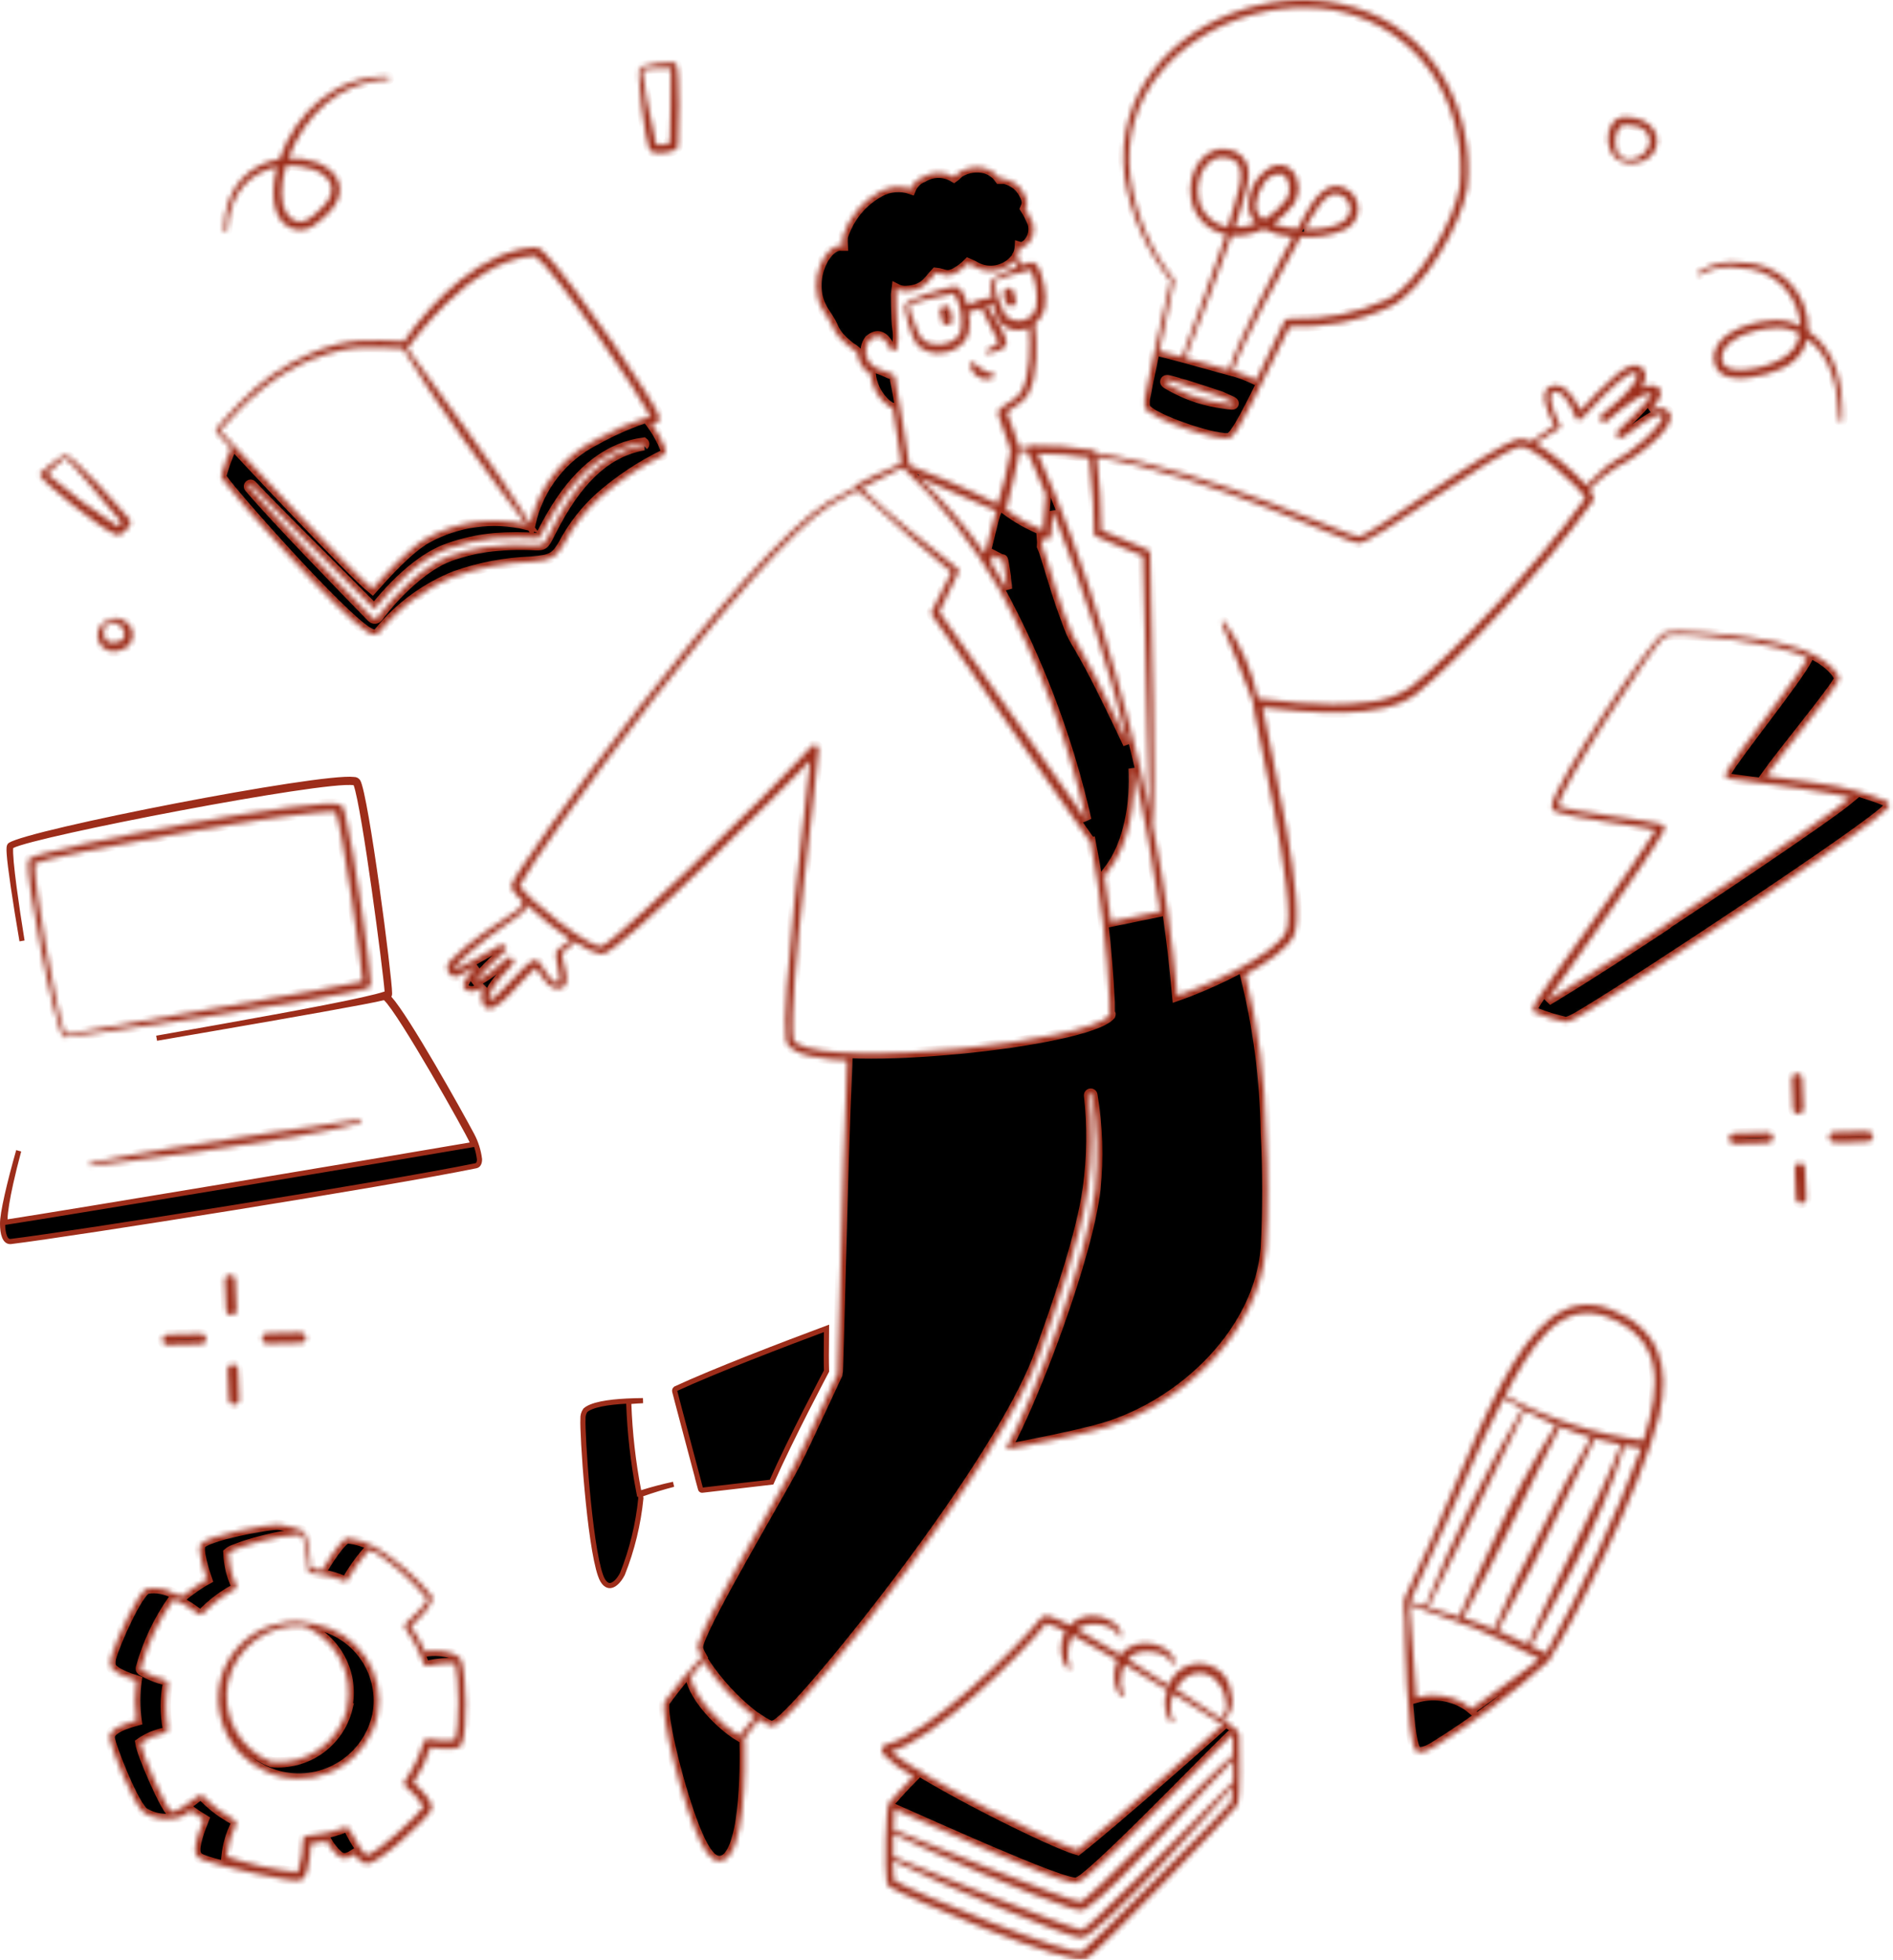 <svg width="367" height="380" viewBox="0 0 367 380" fill="none" xmlns="http://www.w3.org/2000/svg">
<path d="M124.536 289.671L124.241 289.775L124.206 290.087C124.198 290.159 124.196 290.228 124.203 290.298C124.21 290.362 124.223 290.414 124.229 290.439L124.23 290.443C124.236 290.466 124.237 290.472 124.239 290.482C124.24 290.491 124.242 290.509 124.243 290.54C123.743 295.574 122.54 300.514 120.668 305.214C119.871 306.739 118.981 307.404 118.307 307.456C117.711 307.502 116.962 307.06 116.415 305.479L116.415 305.477C115.882 303.951 115.388 301.471 114.952 298.533C114.518 295.607 114.145 292.259 113.846 289.019C113.245 282.518 112.945 276.507 113.022 275.171L113.024 275.142L113.022 275.113C112.988 274.53 113.15 273.952 113.481 273.473C114.052 272.956 115.114 272.546 116.552 272.248C117.996 271.949 119.727 271.78 121.508 271.689C122.565 271.635 123.631 271.609 124.657 271.599C123.918 271.63 123.249 271.671 122.362 271.744L121.886 271.783L121.903 272.26C122.107 277.899 122.745 283.515 123.812 289.057L123.918 289.606L124.452 289.439C126.468 288.809 128.511 288.27 130.574 287.822C128.536 288.351 126.522 288.968 124.536 289.671ZM131.233 271.442L131.128 271.021C131.037 270.658 130.956 270.35 130.898 270.133C130.869 270.024 130.846 269.938 130.83 269.879L130.811 269.811L130.807 269.796C130.784 269.701 130.791 269.602 130.828 269.51C130.862 269.424 130.919 269.351 130.99 269.299C138.366 265.867 152.258 260.556 160.241 257.582C160.237 258.366 160.229 259.132 160.22 259.895C160.198 261.831 160.177 263.745 160.239 265.866L160.204 265.933L159.961 266.393C159.754 266.787 159.46 267.348 159.098 268.042C158.374 269.43 157.378 271.352 156.267 273.538C154.091 277.819 151.469 283.119 149.58 287.399L136.13 288.965C136.129 288.965 136.128 288.965 136.128 288.965C136.059 288.972 135.993 288.955 135.939 288.917L135.939 288.917C135.883 288.879 135.844 288.822 135.827 288.757L135.827 288.757L135.825 288.751L135.405 287.211L135.335 286.953L135.35 286.951L135.206 286.413C134.206 282.674 132.266 275.354 131.326 271.794L131.233 271.442Z" fill="black" stroke="#9D2D1A"/>
<mask id="path-2-inside-1_1_2" fill="white">
<path d="M308.783 97.202C309.283 96.502 308.643 95.602 308.103 94.902C309.633 93.329 311.329 91.927 313.163 90.722C316.257 89.18 319.086 87.155 321.543 84.722C322.563 83.662 324.483 81.482 323.763 80.202C323.043 78.922 321.763 78.842 320.023 79.582C320.776 78.791 321.393 77.878 321.843 76.882C322.403 75.322 321.083 74.062 318.223 75.222C319.263 73.562 319.503 71.822 317.743 70.982C316.323 70.302 314.243 71.922 313.043 72.982C310.686 75.041 308.474 77.26 306.423 79.622C305.163 76.982 303.163 73.942 300.663 74.902C298.163 75.862 300.103 80.162 301.383 82.502L296.843 85.642C296.156 85.272 295.381 85.099 294.603 85.142C289.443 86.022 265.743 104.062 263.343 104.062C261.503 104.062 235.223 91.462 212.503 87.822C212.459 87.686 212.377 87.565 212.268 87.473C212.157 87.381 212.024 87.322 211.883 87.302C207.919 86.626 203.903 86.325 199.883 86.402C199.761 86.41 199.643 86.445 199.536 86.504C199.428 86.562 199.336 86.644 199.263 86.742H197.583C197.183 85.122 195.703 81.382 195.183 79.942C196.543 78.762 198.423 78.162 199.403 76.262C201.203 72.742 201.123 66.622 200.623 62.702C202.883 60.982 202.943 58.222 202.423 55.402C202.223 54.262 201.603 51.682 200.643 51.042C200.103 50.682 198.963 51.042 197.983 51.402C197.003 49.122 197.003 50.162 197.403 49.242C197.589 48.818 197.697 48.364 197.723 47.902C198.783 48.222 200.983 46.102 200.223 43.302C199.824 42.3 199.336 41.336 198.763 40.422C199.043 39.742 199.643 38.922 197.763 36.422C196.953 35.549 195.901 34.936 194.743 34.662H193.823C193.159 33.699 192.184 32.993 191.063 32.662C189.369 32.23 187.573 32.482 186.063 33.362C185.663 33.662 185.343 34.062 184.943 34.342C184.037 33.793 183.001 33.503 181.943 33.503C180.884 33.503 179.848 33.793 178.943 34.342C178.413 34.55 177.931 34.862 177.526 35.261C177.121 35.66 176.799 36.136 176.583 36.662C175.603 36.324 174.563 36.194 173.529 36.28C172.497 36.366 171.493 36.666 170.583 37.162C167.128 39.035 164.543 42.187 163.383 45.942C163.351 46.508 163.351 47.076 163.383 47.642H163.163C160.163 47.202 156.343 54.322 159.403 59.862C159.763 60.522 160.223 61.142 160.663 61.862C161.943 63.862 161.443 64.462 164.303 66.902C165.143 67.622 165.283 67.562 165.803 68.002C166.323 68.442 166.123 68.222 166.423 69.342C166.586 70.002 166.879 70.623 167.284 71.169C167.689 71.714 168.199 72.174 168.783 72.522C168.996 74.478 169.829 76.315 171.163 77.762C171.584 78.235 172.077 78.639 172.623 78.962C172.769 79.045 172.934 79.093 173.103 79.102C173.703 82.822 174.443 87.662 174.763 89.722L172.983 90.682C170.654 91.619 168.389 92.708 166.203 93.942C166.031 94.061 165.909 94.239 165.863 94.442C163.743 95.562 161.743 96.622 160.603 97.302C144.723 106.722 99.623 168.822 99.162 171.662C99.112 171.825 99.112 171.999 99.162 172.162C99.809 173.194 100.597 174.129 101.503 174.942C101.224 175.452 100.888 175.927 100.503 176.362C96.502 178.982 90.503 182.882 87.283 186.362C87.057 186.564 86.887 186.821 86.791 187.107C86.695 187.394 86.675 187.701 86.733 187.997C86.792 188.294 86.927 188.57 87.125 188.801C87.323 189.029 87.577 189.202 87.862 189.302C88.463 189.502 88.563 189.442 92.463 187.302C91.391 188.242 90.514 189.384 89.883 190.662C89.623 191.762 90.623 192.402 91.883 192.202C92.592 192.016 93.266 191.719 93.883 191.322C93.522 191.879 93.33 192.529 93.33 193.192C93.33 193.856 93.522 194.505 93.883 195.062C95.883 197.582 101.123 189.642 103.883 187.682C105.003 189.102 106.523 192.422 108.943 191.542C111.043 190.762 108.743 186.142 108.943 184.802C109.756 184.021 110.625 183.299 111.543 182.642C113.085 183.785 114.849 184.597 116.723 185.022C120.023 185.022 154.463 150.262 157.083 147.482C156.143 156.322 151.403 194.262 152.403 201.642C152.863 204.982 160.883 205.462 164.263 205.642C163.243 229.642 162.563 266.002 162.383 266.382C157.083 277.802 155.643 280.922 153.863 284.382C150.623 290.582 136.983 313.462 135.443 318.662C135.223 319.482 135.203 319.802 136.063 321.322C133.485 324.032 131.093 326.912 128.903 329.942C127.803 331.942 132.523 350.582 135.863 357.182C136.623 358.662 137.863 360.942 139.523 360.884C144.523 360.702 144.503 342.742 144.363 337.722C144.362 337.567 144.305 337.419 144.203 337.302C145.109 335.949 146.097 334.654 147.163 333.422C147.799 333.861 148.467 334.247 149.163 334.582C149.843 334.882 150.603 334.362 151.163 333.902C157.823 328.662 193.743 283.902 201.443 262.782C204.943 253.142 209.603 239.822 210.923 230.382C211.729 224.414 211.804 218.369 211.143 212.382C211.143 212.297 211.176 212.216 211.236 212.156C211.296 212.096 211.377 212.062 211.463 212.062C211.548 212.062 211.629 212.096 211.689 212.156C211.749 212.216 211.783 212.297 211.783 212.382C212.784 218.402 212.979 224.53 212.363 230.602C210.883 243.702 200.543 271.002 195.023 281.042C199.783 280.162 209.463 278.242 214.143 276.842C229.743 272.102 244.143 257.962 245.403 242.082C245.811 234.601 245.811 227.104 245.403 219.622C245.268 209.294 243.926 199.017 241.403 189.002C245.643 186.702 249.523 184.002 250.783 181.522C253.483 176.222 246.343 145.722 244.783 137.162C253.323 138.102 267.863 139.802 274.643 134.502C282.403 128.262 299.163 110.702 308.783 97.202ZM143.283 336.622C139.683 334.442 134.643 329.262 133.883 325.202C134.703 324.162 135.563 323.202 136.363 322.122C139.073 326.259 142.453 329.916 146.363 332.942C145.264 334.107 144.236 335.336 143.283 336.622ZM302.283 83.062C302.386 82.996 302.461 82.893 302.489 82.774C302.519 82.655 302.503 82.529 302.443 82.422C301.743 81.122 299.643 76.542 301.103 76.022C301.943 75.702 302.683 76.222 303.303 76.922C304.249 78.123 304.986 79.475 305.483 80.922C305.519 81.04 305.588 81.145 305.681 81.227C305.773 81.309 305.886 81.364 306.006 81.386C306.128 81.409 306.253 81.398 306.369 81.355C306.484 81.312 306.586 81.238 306.663 81.142C308.663 78.922 313.343 73.862 315.983 72.502C317.983 71.462 318.463 73.382 313.563 77.862C312.437 78.72 311.356 79.635 310.323 80.602C310.266 80.681 310.234 80.775 310.234 80.872C310.234 80.969 310.266 81.064 310.323 81.142C310.323 81.662 310.743 82.242 311.463 81.702C313.201 80.176 315.039 78.766 316.963 77.482C317.944 76.785 319.086 76.344 320.283 76.202C319.683 78.042 314.103 83.042 313.623 83.602C313.471 83.739 313.377 83.929 313.364 84.133C313.353 84.337 313.419 84.538 313.553 84.693C313.688 84.847 313.876 84.944 314.079 84.96C314.284 84.977 314.486 84.913 314.643 84.782C316.863 83.342 320.743 79.982 322.083 80.482C323.423 80.982 319.443 84.702 318.443 85.582C312.703 90.562 314.183 87.362 307.543 94.122C304.653 90.956 301.334 88.209 297.683 85.962L302.283 83.062ZM215.383 178.722C215.043 175.962 214.623 172.982 214.103 169.882L214.963 168.742C218.963 163.602 220.163 155.422 219.783 149.002C221.923 158.382 223.623 167.602 224.923 176.762L215.383 178.722ZM185.643 110.242C180.383 106.242 171.923 99.342 167.003 94.622L175.003 90.622C182.349 97.484 188.637 105.397 193.663 114.102C201.348 128.219 207.048 143.328 210.603 159.002L182.083 118.662L185.803 110.942C185.853 110.823 185.863 110.692 185.834 110.567C185.806 110.441 185.739 110.328 185.643 110.242ZM199.163 87.562C199.283 87.782 200.663 90.722 202.763 95.862C202.763 96.082 202.383 101.082 202.203 102.842C199.649 101.83 197.243 100.485 195.043 98.842C195.483 97.102 197.463 89.202 197.603 87.422L199.163 87.562ZM192.063 109.042C192.203 108.682 192.343 108.202 192.503 107.642L193.843 108.342C194.603 108.842 194.303 107.322 194.983 111.722C194.983 112.462 195.183 113.282 195.223 114.182C194.303 112.522 193.163 110.742 192.083 109.042H192.063ZM190.943 107.362C187.164 102.003 182.863 97.032 178.103 92.522L193.163 99.062C192.583 100.442 191.743 104.662 190.963 107.362H190.943ZM206.323 119.082C204.323 113.622 202.783 107.522 202.023 105.922C202.068 105.423 202.068 104.921 202.023 104.422C202.313 104.53 202.614 104.597 202.923 104.622C203.116 104.624 203.303 104.557 203.449 104.432C203.597 104.307 203.694 104.133 203.723 103.942C203.883 103.282 204.143 99.942 204.183 99.202C210.001 113.891 214.857 128.943 218.723 144.262C207.423 120.222 209.163 127.182 206.343 119.082H206.323ZM222.863 157.262C218.303 135.402 210.283 108.142 201.163 87.942C204.513 87.944 207.856 88.212 211.163 88.742C212.863 103.942 211.443 103.422 212.583 104.022C213.723 104.622 220.583 107.382 221.603 107.802C221.503 109.342 222.943 153.382 222.883 157.262H222.863ZM199.843 52.322C200.886 54.597 201.253 57.124 200.903 59.602C200.739 60.233 200.406 60.806 199.936 61.258C199.466 61.71 198.881 62.022 198.244 62.161C197.609 62.3 196.946 62.26 196.331 62.045C195.716 61.829 195.174 61.447 194.763 60.942C193.808 58.932 193.091 56.818 192.623 54.642C193.163 53.942 198.923 52.542 199.843 52.322ZM172.323 72.322C171.593 71.989 170.844 71.696 170.083 71.442C169.571 71.232 169.116 70.907 168.749 70.494C168.383 70.08 168.116 69.588 167.969 69.055C167.823 68.522 167.799 67.963 167.903 67.419C168.006 66.877 168.231 66.364 168.563 65.922C169.823 64.862 170.963 64.922 172.003 66.502C172.663 67.722 172.643 67.822 172.943 67.942C173.029 67.98 173.123 67.999 173.216 67.998C173.309 67.997 173.403 67.976 173.488 67.936C173.573 67.897 173.649 67.839 173.709 67.767C173.771 67.696 173.816 67.613 173.843 67.522C174.139 66.27 174.186 64.972 173.983 63.702C173.743 62.322 173.703 56.202 173.743 56.002C174.328 56.31 174.983 56.455 175.643 56.422C179.263 56.282 179.983 54.422 181.423 52.902C183.083 53.062 183.423 53.862 185.303 52.902C186.183 52.401 186.991 51.782 187.703 51.062C188.277 51.297 188.833 51.578 189.363 51.902C190.561 52.478 191.913 52.656 193.219 52.407C194.526 52.159 195.719 51.498 196.623 50.522C196.843 50.942 197.043 51.362 197.223 51.802C195.384 52.373 193.654 53.244 192.103 54.382C191.763 54.802 192.263 57.082 192.383 57.622C190.708 57.833 189.086 58.355 187.603 59.162C187.303 58.122 186.643 56.182 185.603 55.642C185.289 55.546 184.956 55.546 184.643 55.642C182.843 55.922 176.383 57.862 175.603 58.922C174.923 59.662 176.863 65.382 177.463 66.322C179.763 69.882 186.503 68.842 187.763 64.682C188.074 63.286 188.074 61.838 187.763 60.442C188.343 60.442 190.083 59.822 190.283 59.762C191.663 62.862 192.063 63.042 193.663 66.382C193.443 66.562 193.083 66.862 192.783 67.062C191.363 68.002 191.063 67.842 191.143 68.242C191.166 68.321 191.217 68.39 191.288 68.434C191.357 68.478 191.441 68.495 191.523 68.482C192.363 68.362 193.183 68.134 193.963 67.802C194.429 67.628 194.814 67.285 195.043 66.842C195.603 65.582 192.503 60.842 191.283 59.422C191.523 59.422 192.083 59.022 192.503 58.802C193.063 61.042 193.443 62.802 195.603 63.682C196.228 63.918 196.893 64.025 197.559 63.998C198.226 63.97 198.879 63.808 199.483 63.522C199.803 67.042 199.743 72.762 198.063 75.882C197.203 77.502 195.083 78.122 193.723 79.462C193.323 79.842 193.583 80.382 193.723 80.962C195.943 87.142 195.983 87.122 195.863 87.922C195.274 91.242 194.453 94.517 193.403 97.722C192.903 97.502 187.283 94.522 176.283 90.242C175.943 87.982 174.123 75.922 173.543 73.702C173.583 72.922 173.483 72.742 172.323 72.222V72.322ZM186.323 64.162C185.683 66.342 182.663 67.282 180.503 66.682C178.343 66.082 178.203 64.982 177.183 62.382C176.704 61.389 176.374 60.331 176.203 59.242C176.863 58.522 184.083 57.042 184.983 56.902C186.244 59.062 186.719 61.592 186.323 64.062V64.162ZM108.063 184.242C107.303 184.982 108.323 187.402 108.483 189.502C108.483 189.682 108.483 190.462 108.363 190.522C107.263 190.882 106.243 189.222 105.623 188.222C105.003 187.222 104.383 185.862 103.403 186.222C101.403 187.162 96.763 193.322 94.942 193.962C94.022 192.202 99.283 187.182 99.463 186.902C99.54 186.774 99.58 186.625 99.58 186.477C99.579 186.327 99.537 186.179 99.459 186.052C99.38 185.924 99.268 185.821 99.135 185.75C99.002 185.682 98.852 185.652 98.703 185.662C98.343 185.662 98.103 185.982 97.543 186.482C95.839 188.144 93.89 189.534 91.763 190.602C93.691 188.389 95.755 186.299 97.942 184.342C98.051 184.23 98.127 184.092 98.163 183.942C98.163 183.942 97.743 182.882 96.923 183.302C95.763 183.942 90.123 187.202 88.343 188.042C88.103 187.882 88.243 187.642 88.343 187.402C91.162 183.942 97.363 179.742 101.163 177.082C101.609 176.622 101.98 176.097 102.263 175.522C104.895 177.97 107.702 180.224 110.663 182.262C109.751 182.861 108.882 183.522 108.063 184.242ZM154.603 202.422C154.163 202.142 153.843 201.882 153.783 201.522C152.683 193.362 158.803 147.122 158.703 145.302C158.703 145.195 158.681 145.09 158.639 144.991C158.599 144.893 158.537 144.804 158.461 144.729C158.384 144.655 158.294 144.596 158.194 144.557C158.096 144.518 157.989 144.5 157.883 144.502C156.863 144.502 158.663 144.502 133.183 168.902C131.503 170.482 118.663 182.762 116.523 183.582C113.583 183.362 102.523 174.542 100.723 171.762C104.203 164.722 146.403 106.802 161.003 97.942C162.123 97.262 164.043 96.202 166.143 95.082C166.869 95.767 167.651 96.389 168.483 96.942C173.123 101.342 179.583 106.822 184.483 110.942L180.663 118.522C180.604 118.622 180.574 118.736 180.574 118.852C180.574 118.968 180.604 119.082 180.663 119.182C211.683 163.682 211.223 163.182 211.423 163.182C213.411 173.465 214.648 183.879 215.123 194.342C215.123 197.162 215.123 196.922 215.243 196.722C215.363 196.522 215.243 196.862 215.243 196.862C210.403 202.142 162.503 207.062 154.603 202.422ZM265.163 136.162C256.103 137.422 245.863 135.542 243.883 135.462C242.783 130.13 240.589 125.085 237.443 120.642C237.394 120.577 237.324 120.533 237.244 120.518C237.166 120.504 237.084 120.519 237.016 120.562C236.948 120.605 236.897 120.672 236.876 120.75C236.856 120.828 236.864 120.911 236.903 120.982C238.063 123.342 241.943 133.522 242.903 136.002C242.603 136.962 251.943 175.582 249.303 180.782C246.943 185.482 233.203 191.402 228.243 193.102C227.263 181.967 225.659 170.897 223.443 159.942C224.123 154.182 223.243 119.942 222.983 107.282C222.974 107.135 222.926 106.993 222.841 106.873C222.756 106.752 222.639 106.659 222.503 106.602L213.523 102.822C213.483 98.069 213.181 93.322 212.623 88.602C235.043 92.482 261.163 105.302 263.343 105.322C266.503 105.322 289.983 87.322 294.843 86.602C297.003 86.262 306.283 94.362 307.363 96.602C297.883 109.842 281.223 127.242 273.503 133.262C271.016 134.925 268.144 135.923 265.163 136.162Z"/>
</mask>
<path d="M308.783 97.202C309.283 96.502 308.643 95.602 308.103 94.902C309.633 93.329 311.329 91.927 313.163 90.722C316.257 89.18 319.086 87.155 321.543 84.722C322.563 83.662 324.483 81.482 323.763 80.202C323.043 78.922 321.763 78.842 320.023 79.582C320.776 78.791 321.393 77.878 321.843 76.882C322.403 75.322 321.083 74.062 318.223 75.222C319.263 73.562 319.503 71.822 317.743 70.982C316.323 70.302 314.243 71.922 313.043 72.982C310.686 75.041 308.474 77.26 306.423 79.622C305.163 76.982 303.163 73.942 300.663 74.902C298.163 75.862 300.103 80.162 301.383 82.502L296.843 85.642C296.156 85.272 295.381 85.099 294.603 85.142C289.443 86.022 265.743 104.062 263.343 104.062C261.503 104.062 235.223 91.462 212.503 87.822C212.459 87.686 212.377 87.565 212.268 87.473C212.157 87.381 212.024 87.322 211.883 87.302C207.919 86.626 203.903 86.325 199.883 86.402C199.761 86.41 199.643 86.445 199.536 86.504C199.428 86.562 199.336 86.644 199.263 86.742H197.583C197.183 85.122 195.703 81.382 195.183 79.942C196.543 78.762 198.423 78.162 199.403 76.262C201.203 72.742 201.123 66.622 200.623 62.702C202.883 60.982 202.943 58.222 202.423 55.402C202.223 54.262 201.603 51.682 200.643 51.042C200.103 50.682 198.963 51.042 197.983 51.402C197.003 49.122 197.003 50.162 197.403 49.242C197.589 48.818 197.697 48.364 197.723 47.902C198.783 48.222 200.983 46.102 200.223 43.302C199.824 42.3 199.336 41.336 198.763 40.422C199.043 39.742 199.643 38.922 197.763 36.422C196.953 35.549 195.901 34.936 194.743 34.662H193.823C193.159 33.699 192.184 32.993 191.063 32.662C189.369 32.23 187.573 32.482 186.063 33.362C185.663 33.662 185.343 34.062 184.943 34.342C184.037 33.793 183.001 33.503 181.943 33.503C180.884 33.503 179.848 33.793 178.943 34.342C178.413 34.55 177.931 34.862 177.526 35.261C177.121 35.66 176.799 36.136 176.583 36.662C175.603 36.324 174.563 36.194 173.529 36.28C172.497 36.366 171.493 36.666 170.583 37.162C167.128 39.035 164.543 42.187 163.383 45.942C163.351 46.508 163.351 47.076 163.383 47.642H163.163C160.163 47.202 156.343 54.322 159.403 59.862C159.763 60.522 160.223 61.142 160.663 61.862C161.943 63.862 161.443 64.462 164.303 66.902C165.143 67.622 165.283 67.562 165.803 68.002C166.323 68.442 166.123 68.222 166.423 69.342C166.586 70.002 166.879 70.623 167.284 71.169C167.689 71.714 168.199 72.174 168.783 72.522C168.996 74.478 169.829 76.315 171.163 77.762C171.584 78.235 172.077 78.639 172.623 78.962C172.769 79.045 172.934 79.093 173.103 79.102C173.703 82.822 174.443 87.662 174.763 89.722L172.983 90.682C170.654 91.619 168.389 92.708 166.203 93.942C166.031 94.061 165.909 94.239 165.863 94.442C163.743 95.562 161.743 96.622 160.603 97.302C144.723 106.722 99.623 168.822 99.162 171.662C99.112 171.825 99.112 171.999 99.162 172.162C99.809 173.194 100.597 174.129 101.503 174.942C101.224 175.452 100.888 175.927 100.503 176.362C96.502 178.982 90.503 182.882 87.283 186.362C87.057 186.564 86.887 186.821 86.791 187.107C86.695 187.394 86.675 187.701 86.733 187.997C86.792 188.294 86.927 188.57 87.125 188.801C87.323 189.029 87.577 189.202 87.862 189.302C88.463 189.502 88.563 189.442 92.463 187.302C91.391 188.242 90.514 189.384 89.883 190.662C89.623 191.762 90.623 192.402 91.883 192.202C92.592 192.016 93.266 191.719 93.883 191.322C93.522 191.879 93.33 192.529 93.33 193.192C93.33 193.856 93.522 194.505 93.883 195.062C95.883 197.582 101.123 189.642 103.883 187.682C105.003 189.102 106.523 192.422 108.943 191.542C111.043 190.762 108.743 186.142 108.943 184.802C109.756 184.021 110.625 183.299 111.543 182.642C113.085 183.785 114.849 184.597 116.723 185.022C120.023 185.022 154.463 150.262 157.083 147.482C156.143 156.322 151.403 194.262 152.403 201.642C152.863 204.982 160.883 205.462 164.263 205.642C163.243 229.642 162.563 266.002 162.383 266.382C157.083 277.802 155.643 280.922 153.863 284.382C150.623 290.582 136.983 313.462 135.443 318.662C135.223 319.482 135.203 319.802 136.063 321.322C133.485 324.032 131.093 326.912 128.903 329.942C127.803 331.942 132.523 350.582 135.863 357.182C136.623 358.662 137.863 360.942 139.523 360.884C144.523 360.702 144.503 342.742 144.363 337.722C144.362 337.567 144.305 337.419 144.203 337.302C145.109 335.949 146.097 334.654 147.163 333.422C147.799 333.861 148.467 334.247 149.163 334.582C149.843 334.882 150.603 334.362 151.163 333.902C157.823 328.662 193.743 283.902 201.443 262.782C204.943 253.142 209.603 239.822 210.923 230.382C211.729 224.414 211.804 218.369 211.143 212.382C211.143 212.297 211.176 212.216 211.236 212.156C211.296 212.096 211.377 212.062 211.463 212.062C211.548 212.062 211.629 212.096 211.689 212.156C211.749 212.216 211.783 212.297 211.783 212.382C212.784 218.402 212.979 224.53 212.363 230.602C210.883 243.702 200.543 271.002 195.023 281.042C199.783 280.162 209.463 278.242 214.143 276.842C229.743 272.102 244.143 257.962 245.403 242.082C245.811 234.601 245.811 227.104 245.403 219.622C245.268 209.294 243.926 199.017 241.403 189.002C245.643 186.702 249.523 184.002 250.783 181.522C253.483 176.222 246.343 145.722 244.783 137.162C253.323 138.102 267.863 139.802 274.643 134.502C282.403 128.262 299.163 110.702 308.783 97.202ZM143.283 336.622C139.683 334.442 134.643 329.262 133.883 325.202C134.703 324.162 135.563 323.202 136.363 322.122C139.073 326.259 142.453 329.916 146.363 332.942C145.264 334.107 144.236 335.336 143.283 336.622ZM302.283 83.062C302.386 82.996 302.461 82.893 302.489 82.774C302.519 82.655 302.503 82.529 302.443 82.422C301.743 81.122 299.643 76.542 301.103 76.022C301.943 75.702 302.683 76.222 303.303 76.922C304.249 78.123 304.986 79.475 305.483 80.922C305.519 81.04 305.588 81.145 305.681 81.227C305.773 81.309 305.886 81.364 306.006 81.386C306.128 81.409 306.253 81.398 306.369 81.355C306.484 81.312 306.586 81.238 306.663 81.142C308.663 78.922 313.343 73.862 315.983 72.502C317.983 71.462 318.463 73.382 313.563 77.862C312.437 78.72 311.356 79.635 310.323 80.602C310.266 80.681 310.234 80.775 310.234 80.872C310.234 80.969 310.266 81.064 310.323 81.142C310.323 81.662 310.743 82.242 311.463 81.702C313.201 80.176 315.039 78.766 316.963 77.482C317.944 76.785 319.086 76.344 320.283 76.202C319.683 78.042 314.103 83.042 313.623 83.602C313.471 83.739 313.377 83.929 313.364 84.133C313.353 84.337 313.419 84.538 313.553 84.693C313.688 84.847 313.876 84.944 314.079 84.96C314.284 84.977 314.486 84.913 314.643 84.782C316.863 83.342 320.743 79.982 322.083 80.482C323.423 80.982 319.443 84.702 318.443 85.582C312.703 90.562 314.183 87.362 307.543 94.122C304.653 90.956 301.334 88.209 297.683 85.962L302.283 83.062ZM215.383 178.722C215.043 175.962 214.623 172.982 214.103 169.882L214.963 168.742C218.963 163.602 220.163 155.422 219.783 149.002C221.923 158.382 223.623 167.602 224.923 176.762L215.383 178.722ZM185.643 110.242C180.383 106.242 171.923 99.342 167.003 94.622L175.003 90.622C182.349 97.484 188.637 105.397 193.663 114.102C201.348 128.219 207.048 143.328 210.603 159.002L182.083 118.662L185.803 110.942C185.853 110.823 185.863 110.692 185.834 110.567C185.806 110.441 185.739 110.328 185.643 110.242ZM199.163 87.562C199.283 87.782 200.663 90.722 202.763 95.862C202.763 96.082 202.383 101.082 202.203 102.842C199.649 101.83 197.243 100.485 195.043 98.842C195.483 97.102 197.463 89.202 197.603 87.422L199.163 87.562ZM192.063 109.042C192.203 108.682 192.343 108.202 192.503 107.642L193.843 108.342C194.603 108.842 194.303 107.322 194.983 111.722C194.983 112.462 195.183 113.282 195.223 114.182C194.303 112.522 193.163 110.742 192.083 109.042H192.063ZM190.943 107.362C187.164 102.003 182.863 97.032 178.103 92.522L193.163 99.062C192.583 100.442 191.743 104.662 190.963 107.362H190.943ZM206.323 119.082C204.323 113.622 202.783 107.522 202.023 105.922C202.068 105.423 202.068 104.921 202.023 104.422C202.313 104.53 202.614 104.597 202.923 104.622C203.116 104.624 203.303 104.557 203.449 104.432C203.597 104.307 203.694 104.133 203.723 103.942C203.883 103.282 204.143 99.942 204.183 99.202C210.001 113.891 214.857 128.943 218.723 144.262C207.423 120.222 209.163 127.182 206.343 119.082H206.323ZM222.863 157.262C218.303 135.402 210.283 108.142 201.163 87.942C204.513 87.944 207.856 88.212 211.163 88.742C212.863 103.942 211.443 103.422 212.583 104.022C213.723 104.622 220.583 107.382 221.603 107.802C221.503 109.342 222.943 153.382 222.883 157.262H222.863ZM199.843 52.322C200.886 54.597 201.253 57.124 200.903 59.602C200.739 60.233 200.406 60.806 199.936 61.258C199.466 61.71 198.881 62.022 198.244 62.161C197.609 62.3 196.946 62.26 196.331 62.045C195.716 61.829 195.174 61.447 194.763 60.942C193.808 58.932 193.091 56.818 192.623 54.642C193.163 53.942 198.923 52.542 199.843 52.322ZM172.323 72.322C171.593 71.989 170.844 71.696 170.083 71.442C169.571 71.232 169.116 70.907 168.749 70.494C168.383 70.08 168.116 69.588 167.969 69.055C167.823 68.522 167.799 67.963 167.903 67.419C168.006 66.877 168.231 66.364 168.563 65.922C169.823 64.862 170.963 64.922 172.003 66.502C172.663 67.722 172.643 67.822 172.943 67.942C173.029 67.98 173.123 67.999 173.216 67.998C173.309 67.997 173.403 67.976 173.488 67.936C173.573 67.897 173.649 67.839 173.709 67.767C173.771 67.696 173.816 67.613 173.843 67.522C174.139 66.27 174.186 64.972 173.983 63.702C173.743 62.322 173.703 56.202 173.743 56.002C174.328 56.31 174.983 56.455 175.643 56.422C179.263 56.282 179.983 54.422 181.423 52.902C183.083 53.062 183.423 53.862 185.303 52.902C186.183 52.401 186.991 51.782 187.703 51.062C188.277 51.297 188.833 51.578 189.363 51.902C190.561 52.478 191.913 52.656 193.219 52.407C194.526 52.159 195.719 51.498 196.623 50.522C196.843 50.942 197.043 51.362 197.223 51.802C195.384 52.373 193.654 53.244 192.103 54.382C191.763 54.802 192.263 57.082 192.383 57.622C190.708 57.833 189.086 58.355 187.603 59.162C187.303 58.122 186.643 56.182 185.603 55.642C185.289 55.546 184.956 55.546 184.643 55.642C182.843 55.922 176.383 57.862 175.603 58.922C174.923 59.662 176.863 65.382 177.463 66.322C179.763 69.882 186.503 68.842 187.763 64.682C188.074 63.286 188.074 61.838 187.763 60.442C188.343 60.442 190.083 59.822 190.283 59.762C191.663 62.862 192.063 63.042 193.663 66.382C193.443 66.562 193.083 66.862 192.783 67.062C191.363 68.002 191.063 67.842 191.143 68.242C191.166 68.321 191.217 68.39 191.288 68.434C191.357 68.478 191.441 68.495 191.523 68.482C192.363 68.362 193.183 68.134 193.963 67.802C194.429 67.628 194.814 67.285 195.043 66.842C195.603 65.582 192.503 60.842 191.283 59.422C191.523 59.422 192.083 59.022 192.503 58.802C193.063 61.042 193.443 62.802 195.603 63.682C196.228 63.918 196.893 64.025 197.559 63.998C198.226 63.97 198.879 63.808 199.483 63.522C199.803 67.042 199.743 72.762 198.063 75.882C197.203 77.502 195.083 78.122 193.723 79.462C193.323 79.842 193.583 80.382 193.723 80.962C195.943 87.142 195.983 87.122 195.863 87.922C195.274 91.242 194.453 94.517 193.403 97.722C192.903 97.502 187.283 94.522 176.283 90.242C175.943 87.982 174.123 75.922 173.543 73.702C173.583 72.922 173.483 72.742 172.323 72.222V72.322ZM186.323 64.162C185.683 66.342 182.663 67.282 180.503 66.682C178.343 66.082 178.203 64.982 177.183 62.382C176.704 61.389 176.374 60.331 176.203 59.242C176.863 58.522 184.083 57.042 184.983 56.902C186.244 59.062 186.719 61.592 186.323 64.062V64.162ZM108.063 184.242C107.303 184.982 108.323 187.402 108.483 189.502C108.483 189.682 108.483 190.462 108.363 190.522C107.263 190.882 106.243 189.222 105.623 188.222C105.003 187.222 104.383 185.862 103.403 186.222C101.403 187.162 96.763 193.322 94.942 193.962C94.022 192.202 99.283 187.182 99.463 186.902C99.54 186.774 99.58 186.625 99.58 186.477C99.579 186.327 99.537 186.179 99.459 186.052C99.38 185.924 99.268 185.821 99.135 185.75C99.002 185.682 98.852 185.652 98.703 185.662C98.343 185.662 98.103 185.982 97.543 186.482C95.839 188.144 93.89 189.534 91.763 190.602C93.691 188.389 95.755 186.299 97.942 184.342C98.051 184.23 98.127 184.092 98.163 183.942C98.163 183.942 97.743 182.882 96.923 183.302C95.763 183.942 90.123 187.202 88.343 188.042C88.103 187.882 88.243 187.642 88.343 187.402C91.162 183.942 97.363 179.742 101.163 177.082C101.609 176.622 101.98 176.097 102.263 175.522C104.895 177.97 107.702 180.224 110.663 182.262C109.751 182.861 108.882 183.522 108.063 184.242ZM154.603 202.422C154.163 202.142 153.843 201.882 153.783 201.522C152.683 193.362 158.803 147.122 158.703 145.302C158.703 145.195 158.681 145.09 158.639 144.991C158.599 144.893 158.537 144.804 158.461 144.729C158.384 144.655 158.294 144.596 158.194 144.557C158.096 144.518 157.989 144.5 157.883 144.502C156.863 144.502 158.663 144.502 133.183 168.902C131.503 170.482 118.663 182.762 116.523 183.582C113.583 183.362 102.523 174.542 100.723 171.762C104.203 164.722 146.403 106.802 161.003 97.942C162.123 97.262 164.043 96.202 166.143 95.082C166.869 95.767 167.651 96.389 168.483 96.942C173.123 101.342 179.583 106.822 184.483 110.942L180.663 118.522C180.604 118.622 180.574 118.736 180.574 118.852C180.574 118.968 180.604 119.082 180.663 119.182C211.683 163.682 211.223 163.182 211.423 163.182C213.411 173.465 214.648 183.879 215.123 194.342C215.123 197.162 215.123 196.922 215.243 196.722C215.363 196.522 215.243 196.862 215.243 196.862C210.403 202.142 162.503 207.062 154.603 202.422ZM265.163 136.162C256.103 137.422 245.863 135.542 243.883 135.462C242.783 130.13 240.589 125.085 237.443 120.642C237.394 120.577 237.324 120.533 237.244 120.518C237.166 120.504 237.084 120.519 237.016 120.562C236.948 120.605 236.897 120.672 236.876 120.75C236.856 120.828 236.864 120.911 236.903 120.982C238.063 123.342 241.943 133.522 242.903 136.002C242.603 136.962 251.943 175.582 249.303 180.782C246.943 185.482 233.203 191.402 228.243 193.102C227.263 181.967 225.659 170.897 223.443 159.942C224.123 154.182 223.243 119.942 222.983 107.282C222.974 107.135 222.926 106.993 222.841 106.873C222.756 106.752 222.639 106.659 222.503 106.602L213.523 102.822C213.483 98.069 213.181 93.322 212.623 88.602C235.043 92.482 261.163 105.302 263.343 105.322C266.503 105.322 289.983 87.322 294.843 86.602C297.003 86.262 306.283 94.362 307.363 96.602C297.883 109.842 281.223 127.242 273.503 133.262C271.016 134.925 268.144 135.923 265.163 136.162Z" fill="black" stroke="#9D2D1A" stroke-width="2" mask="url(#path-2-inside-1_1_2)"/>
<mask id="path-3-inside-2_1_2" fill="white">
<path d="M184.263 60.162C184.237 60.031 184.188 59.906 184.114 59.794C184.041 59.682 183.946 59.586 183.836 59.51C183.724 59.435 183.601 59.383 183.469 59.355C183.339 59.328 183.204 59.327 183.072 59.352C182.941 59.377 182.816 59.428 182.704 59.501C182.592 59.574 182.496 59.669 182.421 59.779C182.346 59.89 182.292 60.014 182.266 60.145C182.239 60.276 182.237 60.411 182.263 60.542C182.663 62.542 182.743 63.002 183.623 63.002C183.789 63.002 183.952 62.962 184.099 62.883C184.246 62.804 184.371 62.69 184.461 62.551C184.552 62.412 184.608 62.253 184.623 62.087C184.636 61.921 184.609 61.754 184.543 61.602C184.483 61.282 184.303 60.342 184.263 60.162ZM190.383 73.402C191.683 73.782 192.923 73.162 192.883 72.842C192.843 72.522 192.883 72.682 191.123 72.022C189.943 71.582 188.643 70.022 188.183 70.262C187.723 70.502 188.423 71.782 188.583 72.022C189.011 72.671 189.644 73.157 190.383 73.402ZM226.963 54.402C224.343 65.382 222.423 74.702 222.103 76.562C221.889 77.371 221.849 78.216 221.983 79.042C223.043 81.302 236.743 85.762 238.483 84.882C240.223 84.002 244.743 73.822 250.003 63.322C253.224 63.425 256.449 63.19 259.623 62.622C262.964 62.009 266.216 60.981 269.303 59.562C276.063 56.442 283.463 43.082 284.463 36.362C285.212 29.066 283.668 21.718 280.043 15.342C263.263 -13.758 214.043 1.902 218.043 34.222C219.184 41.617 222.263 48.58 226.963 54.402ZM239.163 78.222C239.163 78.542 238.803 78.502 237.163 78.222C233.808 77.801 230.559 76.763 227.583 75.162C226.183 74.402 225.803 74.242 225.943 73.902C226.083 73.562 226.383 73.682 228.543 74.282C228.743 74.282 234.943 76.282 236.723 76.902C239.023 77.942 239.163 77.942 239.163 78.222ZM238.803 45.682C240.937 45.793 243.066 45.352 244.983 44.402C246.763 45.265 248.689 45.787 250.663 45.942C247.303 52.202 240.483 64.962 238.283 71.762L229.803 69.422C231.803 64.502 236.223 52.982 238.763 45.682H238.803ZM238.103 44.022C236.609 43.797 235.231 43.087 234.181 42.004C233.129 40.92 232.463 39.521 232.283 38.022C231.723 34.022 234.283 29.542 238.143 30.602C240.563 31.262 240.863 33.182 240.443 35.602C240.083 37.362 238.783 41.782 238.063 43.942L238.103 44.022ZM243.543 39.222C243.756 37.913 244.248 36.665 244.983 35.562C245.332 34.961 245.844 34.469 246.459 34.144C247.074 33.819 247.768 33.673 248.463 33.722C249.943 34.162 250.583 36.962 249.363 38.722C248.189 40.278 246.731 41.595 245.063 42.602C244.488 42.265 244.031 41.761 243.752 41.157C243.474 40.553 243.386 39.877 243.503 39.222H243.543ZM225.163 13.802C234.123 3.022 250.983 -1.258 263.163 3.182C269.779 5.453 275.344 10.052 278.823 16.122C282.271 22.189 283.746 29.179 283.043 36.122C282.123 42.342 275.043 55.262 268.823 58.122C263.136 60.716 256.931 61.975 250.683 61.802C250.003 61.802 249.283 61.802 249.023 62.282C247.843 64.682 245.683 69.322 243.563 73.682C242.097 72.975 240.581 72.386 239.023 71.922C241.343 65.282 248.663 52.242 252.143 45.922C255.157 46.18 258.189 45.657 260.943 44.402C261.686 44.01 262.303 43.415 262.721 42.685C263.137 41.955 263.339 41.121 263.299 40.281C263.259 39.441 262.979 38.63 262.496 37.943C262.011 37.256 261.341 36.721 260.563 36.402C257.463 34.882 254.683 38.522 253.063 41.582C252.623 42.382 252.123 43.322 251.563 44.382C249.944 44.276 248.349 43.946 246.823 43.402C248.343 42.333 249.692 41.038 250.823 39.562C251.456 38.606 251.776 37.477 251.741 36.33C251.704 35.184 251.314 34.077 250.623 33.162C250.079 32.531 249.324 32.12 248.499 32.006C247.674 31.892 246.836 32.082 246.143 32.542C244.741 33.403 243.619 34.649 242.909 36.132C242.201 37.615 241.934 39.272 242.143 40.902C242.359 41.822 242.856 42.654 243.563 43.282C242.251 43.825 240.843 44.098 239.423 44.082C240.223 41.722 241.523 37.462 241.863 35.722C242.076 34.73 242.123 33.71 242.003 32.702C241.848 31.837 241.446 31.035 240.846 30.393C240.248 29.751 239.474 29.296 238.623 29.082C233.763 27.702 230.183 33.082 230.883 38.102C231.079 39.901 231.852 41.588 233.084 42.914C234.316 44.24 235.943 45.133 237.723 45.462C235.163 52.662 231.163 64.282 229.163 69.242L224.763 68.102C227.583 53.942 227.923 54.282 227.523 54.102C222.977 48.308 220.071 41.402 219.103 34.102C218.631 30.482 218.928 26.804 219.971 23.307C221.014 19.809 222.784 16.571 225.163 13.802ZM252.923 44.502C254.323 41.962 257.123 36.402 259.843 37.762C260.386 37.981 260.861 38.345 261.212 38.814C261.566 39.282 261.783 39.838 261.843 40.422C261.803 43.942 256.323 44.562 252.843 44.502H252.923ZM329.483 53.322C331.892 51.905 334.739 51.421 337.483 51.962C340.496 52.016 343.374 53.221 345.528 55.329C347.683 57.438 348.944 60.29 349.061 63.302C347.25 62.251 345.131 61.855 343.063 62.182C338.043 62.622 331.483 65.342 332.363 70.182C333.083 74.182 338.363 73.642 342.363 72.562C346.363 71.482 349.541 69.522 350.363 65.662C355.221 69.202 356.363 75.402 356.563 81.462C356.563 81.547 356.595 81.628 356.657 81.688C356.715 81.748 356.799 81.782 356.883 81.782C356.966 81.782 357.05 81.748 357.108 81.688C357.17 81.628 357.203 81.547 357.203 81.462C357.341 74.682 356.123 68.042 350.581 64.182C350.639 62.446 350.341 60.716 349.712 59.097C349.083 57.478 348.126 56.005 346.912 54.765C345.694 53.525 344.237 52.545 342.631 51.885C341.024 51.224 339.299 50.897 337.563 50.922C334.786 50.517 331.956 51.097 329.563 52.562C328.823 52.922 329.163 53.462 329.483 53.322ZM347.723 67.662C345.463 70.622 339.063 72.162 336.103 71.662C335.003 71.482 334.103 71.022 333.863 69.882C333.143 65.882 340.043 63.702 344.163 63.562C345.839 63.433 347.512 63.862 348.923 64.782C348.77 65.828 348.359 66.818 347.723 67.662ZM320.323 29.942C322.463 27.302 321.023 22.702 315.043 22.682C312.723 22.682 311.603 25.042 311.763 27.302C312.123 32.682 318.183 32.522 320.323 29.942ZM313.163 27.202C313.163 25.882 313.783 24.162 315.163 24.182C318.383 24.182 319.863 25.682 319.863 27.342C319.783 31.122 312.903 33.082 313.163 27.202ZM312.343 253.942C294.763 246.922 286.603 280.902 272.243 310.102C272.151 311.329 272.192 312.564 272.363 313.782C272.363 316.842 272.703 337.102 274.483 339.402C274.963 340.322 276.983 339.402 277.923 338.822C285.906 333.881 293.429 328.23 300.403 321.942C300.463 321.874 300.506 321.796 300.534 321.709C300.561 321.622 300.571 321.532 300.563 321.442C304.283 316.142 318.223 288.542 321.603 274.702C323.963 264.902 321.623 257.602 312.343 253.942ZM318.623 279.342C309.211 278.136 300.111 275.164 291.803 270.582C296.483 261.722 302.263 251.622 311.803 255.422C322.423 259.642 322.203 268.382 318.623 279.282V279.342ZM285.343 331.342C284.728 330.827 284.057 330.384 283.343 330.022C280.639 328.649 277.517 328.347 274.603 329.182C274.403 326.802 273.263 311.322 273.263 311.182C288.243 316.662 283.623 314.282 298.463 321.662C296.903 323.142 291.043 327.242 285.343 331.302V331.342ZM295.663 273.462C297.612 274.527 299.616 275.496 301.663 276.362C297.077 283.562 293.028 291.09 289.543 298.882C286.183 305.902 286.303 305.862 282.883 313.522C280.883 312.882 278.883 312.282 276.883 311.682C279.043 307.382 294.403 275.942 295.663 273.422V273.462ZM283.663 313.722C290.163 302.062 296.783 287.562 302.463 276.622C304.463 277.462 306.463 278.142 308.463 278.742C307.403 280.742 304.303 286.062 303.483 287.602C302.663 289.142 294.443 305.342 293.863 306.582C292.943 308.582 290.423 314.162 289.643 315.942C287.603 315.042 285.643 314.362 283.583 313.682L283.663 313.722ZM290.363 316.202C291.583 313.982 296.603 304.662 297.223 303.462C298.163 301.602 308.643 280.182 309.223 278.942C311.063 279.462 313.003 279.902 314.243 280.142C310.583 290.142 300.043 309.402 296.243 318.902C292.783 317.282 292.003 316.882 290.283 316.162L290.363 316.202ZM291.583 271.162L295.163 273.162C287.948 285.449 281.664 298.257 276.363 311.482L273.363 310.562C284.983 285.802 285.523 282.562 291.503 271.122L291.583 271.162ZM299.823 320.642L296.803 319.202C300.063 312.802 310.263 296.382 314.923 280.282C316.043 280.482 317.143 280.662 318.203 280.802C313.063 294.516 306.892 307.821 299.743 320.602L299.823 320.642ZM237.163 333.622C237.959 332.962 238.529 332.069 238.791 331.067C239.052 330.065 238.994 329.007 238.623 328.042C238.452 326.649 237.814 325.354 236.811 324.372C235.808 323.39 234.499 322.779 233.103 322.641C231.706 322.501 230.303 322.84 229.126 323.604C227.948 324.367 227.064 325.51 226.623 326.842C224.063 325.182 221.283 323.422 218.623 321.742C220.623 319.082 226.503 320.262 227.103 322.442C227.116 322.527 227.163 322.604 227.231 322.654C227.301 322.704 227.388 322.725 227.472 322.712C227.557 322.699 227.632 322.652 227.684 322.584C227.734 322.514 227.756 322.427 227.743 322.342C227.443 318.862 220.203 316.822 217.283 320.922C214.703 319.342 211.503 317.422 208.823 315.962C211.123 313.962 216.263 315.082 216.823 317.162C216.849 317.234 216.899 317.292 216.966 317.33C217.031 317.367 217.109 317.38 217.183 317.365C217.257 317.35 217.324 317.31 217.372 317.25C217.419 317.192 217.444 317.117 217.443 317.042C217.183 313.802 210.483 311.622 207.443 315.182C206.169 314.469 204.829 313.879 203.443 313.422C203.189 313.317 202.911 313.287 202.641 313.337C202.371 313.387 202.121 313.514 201.923 313.702C196.863 320.002 179.803 336.362 171.923 338.262C171.724 338.292 171.537 338.374 171.381 338.499C171.224 338.624 171.104 338.787 171.031 338.974C170.957 339.161 170.934 339.364 170.964 339.561C170.996 339.759 171.077 339.945 171.203 340.102C172.932 341.859 174.914 343.349 177.083 344.522C175.083 346.522 173.523 348.322 172.363 349.622C171.763 350.262 171.443 362.502 171.963 365.204C172.039 365.466 172.211 365.695 172.443 365.844C174.963 367.564 207.423 381.604 210.743 379.724C212.963 378.462 239.463 350.882 239.883 350.042C240.523 348.722 240.303 339.922 240.263 336.402C240.103 335.342 238.123 334.202 237.163 333.622ZM173.163 360.044V355.582C181.463 359.582 200.463 367.742 207.663 370.022C209.503 370.622 209.663 370.542 210.623 370.022C216.123 366.502 235.543 344.622 239.103 341.282V345.502C228.303 356.324 209.963 375.284 209.623 374.204C207.643 374.084 174.883 360.844 173.163 360.044ZM236.663 326.882C237.381 328.094 237.768 329.474 237.783 330.882C237.776 331.33 237.666 331.77 237.461 332.17C237.256 332.569 236.963 332.916 236.603 333.182C234.923 332.062 231.743 329.982 227.983 327.542C230.043 323.482 234.623 323.422 236.583 326.882H236.663ZM172.663 339.682C181.183 337.162 197.363 321.562 202.803 314.802C204.111 315.167 205.374 315.684 206.563 316.342C204.563 320.062 206.703 324.142 207.463 323.562C207.883 323.242 207.123 323.122 207.003 321.162C206.951 319.73 207.276 318.31 207.943 317.042C210.703 318.482 213.943 320.362 216.683 321.942C215.003 325.682 217.023 329.382 217.723 328.842C218.423 328.302 217.403 328.422 217.283 326.462C217.234 325.177 217.479 323.897 218.003 322.722C220.823 324.382 223.703 326.102 226.343 327.722C225.936 328.719 225.774 329.799 225.871 330.87C225.969 331.942 226.323 332.976 226.903 333.882C226.929 333.916 226.961 333.945 226.999 333.967C227.036 333.987 227.077 334.002 227.119 334.007C227.163 334.012 227.206 334.01 227.248 333.999C227.289 333.987 227.328 333.969 227.363 333.942C227.396 333.916 227.426 333.884 227.446 333.845C227.468 333.809 227.483 333.767 227.488 333.724C227.492 333.682 227.491 333.639 227.479 333.597C227.468 333.556 227.449 333.516 227.423 333.482C227.063 332.687 226.886 331.822 226.903 330.95C226.919 330.079 227.131 329.222 227.523 328.442C232.183 331.282 235.943 333.662 237.103 334.442C236.883 334.642 216.023 353.202 208.923 358.724C204.263 357.502 179.803 345.362 172.663 339.682ZM173.423 350.822C182.483 354.822 203.063 364.102 207.803 365.004C208.623 365.164 208.943 365.222 210.503 363.982C217.163 358.644 238.823 335.982 239.023 336.222C239.032 336.282 239.032 336.342 239.023 336.402V340.402C234.563 343.982 209.763 370.022 209.363 368.782C207.363 368.782 174.863 355.524 173.203 354.782C173.163 353.942 173.343 351.702 173.423 350.822ZM209.843 378.382C207.843 379.524 177.383 367.142 173.303 364.622C173.149 363.346 173.076 362.066 173.083 360.782C181.843 365.102 207.323 375.862 209.663 375.764C213.083 375.582 237.263 348.362 238.983 346.462C239.003 347.484 238.901 348.504 238.683 349.502C238.343 350.162 211.163 377.644 209.843 378.382ZM44.142 265.642C44.282 267.782 44.382 269.642 44.382 271.382C44.382 271.647 44.487 271.902 44.675 272.089C44.862 272.277 45.116 272.382 45.382 272.382C45.647 272.382 45.901 272.277 46.089 272.089C46.276 271.902 46.382 271.647 46.382 271.382C46.382 269.522 46.282 267.682 46.142 265.502C46.123 265.237 46 264.99 45.799 264.816C45.599 264.64 45.337 264.554 45.072 264.572C44.806 264.59 44.56 264.714 44.385 264.914C44.211 265.116 44.123 265.377 44.142 265.642ZM348.883 225.542C348.752 225.55 348.624 225.584 348.504 225.641C348.388 225.699 348.283 225.779 348.199 225.879C348.112 225.977 348.046 226.092 348.006 226.216C347.966 226.341 347.952 226.472 347.963 226.602C348.083 228.442 348.203 230.422 348.203 232.342C348.203 232.607 348.308 232.862 348.497 233.049C348.683 233.237 348.937 233.342 349.203 233.342C349.468 233.342 349.723 233.237 349.908 233.049C350.097 232.862 350.203 232.607 350.203 232.342C350.203 230.342 350.083 228.342 349.941 226.462C349.933 226.332 349.901 226.204 349.843 226.087C349.784 225.969 349.704 225.864 349.606 225.779C349.508 225.692 349.392 225.627 349.268 225.587C349.144 225.547 349.013 225.53 348.883 225.542ZM38.962 260.662C39.227 260.662 39.481 260.557 39.669 260.369C39.856 260.182 39.962 259.927 39.962 259.662C39.962 259.397 39.856 259.142 39.669 258.956C39.481 258.767 39.227 258.662 38.962 258.662C36.542 258.662 34.522 258.842 32.522 258.802C32.255 258.802 31.998 258.907 31.808 259.094C31.617 259.281 31.507 259.536 31.502 259.802C31.502 260.067 31.607 260.322 31.794 260.509C31.982 260.697 32.236 260.802 32.502 260.802C34.562 260.842 36.822 260.762 38.962 260.662ZM342.683 219.622C340.283 219.622 338.263 219.762 336.243 219.782C335.977 219.782 335.723 219.887 335.536 220.076C335.348 220.262 335.243 220.517 335.243 220.782C335.243 221.047 335.348 221.302 335.536 221.489C335.723 221.677 335.977 221.782 336.243 221.782C338.403 221.782 340.643 221.782 342.803 221.622C343.068 221.605 343.316 221.485 343.492 221.287C343.668 221.089 343.757 220.827 343.743 220.562C343.726 220.297 343.606 220.049 343.408 219.872C343.208 219.696 342.948 219.605 342.683 219.622ZM43.602 248.302C43.722 250.142 43.842 252.122 43.842 254.042C43.847 254.305 43.954 254.557 44.14 254.744C44.327 254.93 44.578 255.037 44.842 255.042C45.107 255.042 45.361 254.937 45.549 254.749C45.736 254.562 45.842 254.307 45.842 254.042C45.842 252.042 45.722 250.042 45.602 248.162C45.583 247.897 45.46 247.65 45.259 247.476C45.059 247.301 44.797 247.214 44.532 247.232C44.267 247.25 44.02 247.374 43.845 247.574C43.67 247.776 43.583 248.037 43.602 248.302ZM349.661 215.002C349.661 213.002 349.541 211.002 349.403 209.122C349.384 208.857 349.261 208.61 349.061 208.436C348.861 208.261 348.599 208.174 348.333 208.192C348.068 208.21 347.821 208.334 347.646 208.534C347.472 208.736 347.384 208.997 347.403 209.262C347.523 211.102 347.643 213.082 347.643 215.002C347.643 215.267 347.748 215.522 347.937 215.709C348.123 215.897 348.377 216.002 348.643 216.002C348.908 216.002 349.166 215.897 349.355 215.71C349.548 215.524 349.657 215.269 349.661 215.002ZM58.362 260.402C58.493 260.397 58.622 260.365 58.741 260.31C58.861 260.256 58.968 260.177 59.057 260.081C59.147 259.984 59.216 259.872 59.261 259.747C59.306 259.624 59.327 259.494 59.322 259.362C59.301 259.101 59.183 258.856 58.99 258.677C58.797 258.501 58.544 258.402 58.282 258.402C55.862 258.502 53.842 258.582 51.822 258.542C51.556 258.542 51.302 258.647 51.114 258.836C50.927 259.022 50.822 259.277 50.822 259.542C50.822 259.807 50.927 260.062 51.114 260.249C51.302 260.437 51.556 260.542 51.822 260.542C53.962 260.582 56.202 260.502 58.362 260.402ZM362.083 219.362C360.083 219.462 357.861 219.522 355.643 219.522C355.512 219.517 355.381 219.539 355.253 219.585C355.13 219.632 355.021 219.704 354.923 219.794C354.828 219.885 354.752 219.996 354.701 220.117C354.65 220.239 354.621 220.37 354.621 220.502C354.621 220.769 354.726 221.025 354.915 221.217C355.101 221.407 355.355 221.517 355.621 221.522C357.901 221.522 359.741 221.522 362.163 221.362C362.293 221.357 362.421 221.325 362.541 221.27C362.661 221.216 362.77 221.137 362.857 221.041C362.948 220.944 363.017 220.832 363.061 220.707C363.108 220.584 363.126 220.454 363.123 220.322C363.097 220.062 362.977 219.821 362.784 219.644C362.595 219.465 362.344 219.365 362.083 219.362ZM12.402 201.142C12.662 201.342 69.062 192.982 71.482 191.502C71.616 191.404 71.723 191.274 71.793 191.124C71.862 190.974 71.893 190.807 71.882 190.642C71.882 188.062 68.502 163.842 66.882 157.802C66.682 157.062 66.482 156.322 66.022 156.062C62.962 154.222 9.042 164.382 5.822 166.462C5.734 166.514 5.659 166.584 5.6 166.665C5.542 166.749 5.502 166.842 5.482 166.942C4.802 169.362 10.662 199.942 12.402 201.142ZM6.702 167.422C10.542 165.682 59.482 156.722 65.082 157.422C66.442 160.922 70.082 186.562 70.322 190.322C67.542 191.142 13.162 200.482 12.962 200.522C12.762 200.562 12.742 200.802 12.322 199.542C10.562 194.262 6.602 171.942 6.702 167.422Z"/>
</mask>
<path d="M184.263 60.162C184.237 60.031 184.188 59.906 184.114 59.794C184.041 59.682 183.946 59.586 183.836 59.51C183.724 59.435 183.601 59.383 183.469 59.355C183.339 59.328 183.204 59.327 183.072 59.352C182.941 59.377 182.816 59.428 182.704 59.501C182.592 59.574 182.496 59.669 182.421 59.779C182.346 59.89 182.292 60.014 182.266 60.145C182.239 60.276 182.237 60.411 182.263 60.542C182.663 62.542 182.743 63.002 183.623 63.002C183.789 63.002 183.952 62.962 184.099 62.883C184.246 62.804 184.371 62.69 184.461 62.551C184.552 62.412 184.608 62.253 184.623 62.087C184.636 61.921 184.609 61.754 184.543 61.602C184.483 61.282 184.303 60.342 184.263 60.162ZM190.383 73.402C191.683 73.782 192.923 73.162 192.883 72.842C192.843 72.522 192.883 72.682 191.123 72.022C189.943 71.582 188.643 70.022 188.183 70.262C187.723 70.502 188.423 71.782 188.583 72.022C189.011 72.671 189.644 73.157 190.383 73.402ZM226.963 54.402C224.343 65.382 222.423 74.702 222.103 76.562C221.889 77.371 221.849 78.216 221.983 79.042C223.043 81.302 236.743 85.762 238.483 84.882C240.223 84.002 244.743 73.822 250.003 63.322C253.224 63.425 256.449 63.19 259.623 62.622C262.964 62.009 266.216 60.981 269.303 59.562C276.063 56.442 283.463 43.082 284.463 36.362C285.212 29.066 283.668 21.718 280.043 15.342C263.263 -13.758 214.043 1.902 218.043 34.222C219.184 41.617 222.263 48.58 226.963 54.402ZM239.163 78.222C239.163 78.542 238.803 78.502 237.163 78.222C233.808 77.801 230.559 76.763 227.583 75.162C226.183 74.402 225.803 74.242 225.943 73.902C226.083 73.562 226.383 73.682 228.543 74.282C228.743 74.282 234.943 76.282 236.723 76.902C239.023 77.942 239.163 77.942 239.163 78.222ZM238.803 45.682C240.937 45.793 243.066 45.352 244.983 44.402C246.763 45.265 248.689 45.787 250.663 45.942C247.303 52.202 240.483 64.962 238.283 71.762L229.803 69.422C231.803 64.502 236.223 52.982 238.763 45.682H238.803ZM238.103 44.022C236.609 43.797 235.231 43.087 234.181 42.004C233.129 40.92 232.463 39.521 232.283 38.022C231.723 34.022 234.283 29.542 238.143 30.602C240.563 31.262 240.863 33.182 240.443 35.602C240.083 37.362 238.783 41.782 238.063 43.942L238.103 44.022ZM243.543 39.222C243.756 37.913 244.248 36.665 244.983 35.562C245.332 34.961 245.844 34.469 246.459 34.144C247.074 33.819 247.768 33.673 248.463 33.722C249.943 34.162 250.583 36.962 249.363 38.722C248.189 40.278 246.731 41.595 245.063 42.602C244.488 42.265 244.031 41.761 243.752 41.157C243.474 40.553 243.386 39.877 243.503 39.222H243.543ZM225.163 13.802C234.123 3.022 250.983 -1.258 263.163 3.182C269.779 5.453 275.344 10.052 278.823 16.122C282.271 22.189 283.746 29.179 283.043 36.122C282.123 42.342 275.043 55.262 268.823 58.122C263.136 60.716 256.931 61.975 250.683 61.802C250.003 61.802 249.283 61.802 249.023 62.282C247.843 64.682 245.683 69.322 243.563 73.682C242.097 72.975 240.581 72.386 239.023 71.922C241.343 65.282 248.663 52.242 252.143 45.922C255.157 46.18 258.189 45.657 260.943 44.402C261.686 44.01 262.303 43.415 262.721 42.685C263.137 41.955 263.339 41.121 263.299 40.281C263.259 39.441 262.979 38.63 262.496 37.943C262.011 37.256 261.341 36.721 260.563 36.402C257.463 34.882 254.683 38.522 253.063 41.582C252.623 42.382 252.123 43.322 251.563 44.382C249.944 44.276 248.349 43.946 246.823 43.402C248.343 42.333 249.692 41.038 250.823 39.562C251.456 38.606 251.776 37.477 251.741 36.33C251.704 35.184 251.314 34.077 250.623 33.162C250.079 32.531 249.324 32.12 248.499 32.006C247.674 31.892 246.836 32.082 246.143 32.542C244.741 33.403 243.619 34.649 242.909 36.132C242.201 37.615 241.934 39.272 242.143 40.902C242.359 41.822 242.856 42.654 243.563 43.282C242.251 43.825 240.843 44.098 239.423 44.082C240.223 41.722 241.523 37.462 241.863 35.722C242.076 34.73 242.123 33.71 242.003 32.702C241.848 31.837 241.446 31.035 240.846 30.393C240.248 29.751 239.474 29.296 238.623 29.082C233.763 27.702 230.183 33.082 230.883 38.102C231.079 39.901 231.852 41.588 233.084 42.914C234.316 44.24 235.943 45.133 237.723 45.462C235.163 52.662 231.163 64.282 229.163 69.242L224.763 68.102C227.583 53.942 227.923 54.282 227.523 54.102C222.977 48.308 220.071 41.402 219.103 34.102C218.631 30.482 218.928 26.804 219.971 23.307C221.014 19.809 222.784 16.571 225.163 13.802ZM252.923 44.502C254.323 41.962 257.123 36.402 259.843 37.762C260.386 37.981 260.861 38.345 261.212 38.814C261.566 39.282 261.783 39.838 261.843 40.422C261.803 43.942 256.323 44.562 252.843 44.502H252.923ZM329.483 53.322C331.892 51.905 334.739 51.421 337.483 51.962C340.496 52.016 343.374 53.221 345.528 55.329C347.683 57.438 348.944 60.29 349.061 63.302C347.25 62.251 345.131 61.855 343.063 62.182C338.043 62.622 331.483 65.342 332.363 70.182C333.083 74.182 338.363 73.642 342.363 72.562C346.363 71.482 349.541 69.522 350.363 65.662C355.221 69.202 356.363 75.402 356.563 81.462C356.563 81.547 356.595 81.628 356.657 81.688C356.715 81.748 356.799 81.782 356.883 81.782C356.966 81.782 357.05 81.748 357.108 81.688C357.17 81.628 357.203 81.547 357.203 81.462C357.341 74.682 356.123 68.042 350.581 64.182C350.639 62.446 350.341 60.716 349.712 59.097C349.083 57.478 348.126 56.005 346.912 54.765C345.694 53.525 344.237 52.545 342.631 51.885C341.024 51.224 339.299 50.897 337.563 50.922C334.786 50.517 331.956 51.097 329.563 52.562C328.823 52.922 329.163 53.462 329.483 53.322ZM347.723 67.662C345.463 70.622 339.063 72.162 336.103 71.662C335.003 71.482 334.103 71.022 333.863 69.882C333.143 65.882 340.043 63.702 344.163 63.562C345.839 63.433 347.512 63.862 348.923 64.782C348.77 65.828 348.359 66.818 347.723 67.662ZM320.323 29.942C322.463 27.302 321.023 22.702 315.043 22.682C312.723 22.682 311.603 25.042 311.763 27.302C312.123 32.682 318.183 32.522 320.323 29.942ZM313.163 27.202C313.163 25.882 313.783 24.162 315.163 24.182C318.383 24.182 319.863 25.682 319.863 27.342C319.783 31.122 312.903 33.082 313.163 27.202ZM312.343 253.942C294.763 246.922 286.603 280.902 272.243 310.102C272.151 311.329 272.192 312.564 272.363 313.782C272.363 316.842 272.703 337.102 274.483 339.402C274.963 340.322 276.983 339.402 277.923 338.822C285.906 333.881 293.429 328.23 300.403 321.942C300.463 321.874 300.506 321.796 300.534 321.709C300.561 321.622 300.571 321.532 300.563 321.442C304.283 316.142 318.223 288.542 321.603 274.702C323.963 264.902 321.623 257.602 312.343 253.942ZM318.623 279.342C309.211 278.136 300.111 275.164 291.803 270.582C296.483 261.722 302.263 251.622 311.803 255.422C322.423 259.642 322.203 268.382 318.623 279.282V279.342ZM285.343 331.342C284.728 330.827 284.057 330.384 283.343 330.022C280.639 328.649 277.517 328.347 274.603 329.182C274.403 326.802 273.263 311.322 273.263 311.182C288.243 316.662 283.623 314.282 298.463 321.662C296.903 323.142 291.043 327.242 285.343 331.302V331.342ZM295.663 273.462C297.612 274.527 299.616 275.496 301.663 276.362C297.077 283.562 293.028 291.09 289.543 298.882C286.183 305.902 286.303 305.862 282.883 313.522C280.883 312.882 278.883 312.282 276.883 311.682C279.043 307.382 294.403 275.942 295.663 273.422V273.462ZM283.663 313.722C290.163 302.062 296.783 287.562 302.463 276.622C304.463 277.462 306.463 278.142 308.463 278.742C307.403 280.742 304.303 286.062 303.483 287.602C302.663 289.142 294.443 305.342 293.863 306.582C292.943 308.582 290.423 314.162 289.643 315.942C287.603 315.042 285.643 314.362 283.583 313.682L283.663 313.722ZM290.363 316.202C291.583 313.982 296.603 304.662 297.223 303.462C298.163 301.602 308.643 280.182 309.223 278.942C311.063 279.462 313.003 279.902 314.243 280.142C310.583 290.142 300.043 309.402 296.243 318.902C292.783 317.282 292.003 316.882 290.283 316.162L290.363 316.202ZM291.583 271.162L295.163 273.162C287.948 285.449 281.664 298.257 276.363 311.482L273.363 310.562C284.983 285.802 285.523 282.562 291.503 271.122L291.583 271.162ZM299.823 320.642L296.803 319.202C300.063 312.802 310.263 296.382 314.923 280.282C316.043 280.482 317.143 280.662 318.203 280.802C313.063 294.516 306.892 307.821 299.743 320.602L299.823 320.642ZM237.163 333.622C237.959 332.962 238.529 332.069 238.791 331.067C239.052 330.065 238.994 329.007 238.623 328.042C238.452 326.649 237.814 325.354 236.811 324.372C235.808 323.39 234.499 322.779 233.103 322.641C231.706 322.501 230.303 322.84 229.126 323.604C227.948 324.367 227.064 325.51 226.623 326.842C224.063 325.182 221.283 323.422 218.623 321.742C220.623 319.082 226.503 320.262 227.103 322.442C227.116 322.527 227.163 322.604 227.231 322.654C227.301 322.704 227.388 322.725 227.472 322.712C227.557 322.699 227.632 322.652 227.684 322.584C227.734 322.514 227.756 322.427 227.743 322.342C227.443 318.862 220.203 316.822 217.283 320.922C214.703 319.342 211.503 317.422 208.823 315.962C211.123 313.962 216.263 315.082 216.823 317.162C216.849 317.234 216.899 317.292 216.966 317.33C217.031 317.367 217.109 317.38 217.183 317.365C217.257 317.35 217.324 317.31 217.372 317.25C217.419 317.192 217.444 317.117 217.443 317.042C217.183 313.802 210.483 311.622 207.443 315.182C206.169 314.469 204.829 313.879 203.443 313.422C203.189 313.317 202.911 313.287 202.641 313.337C202.371 313.387 202.121 313.514 201.923 313.702C196.863 320.002 179.803 336.362 171.923 338.262C171.724 338.292 171.537 338.374 171.381 338.499C171.224 338.624 171.104 338.787 171.031 338.974C170.957 339.161 170.934 339.364 170.964 339.561C170.996 339.759 171.077 339.945 171.203 340.102C172.932 341.859 174.914 343.349 177.083 344.522C175.083 346.522 173.523 348.322 172.363 349.622C171.763 350.262 171.443 362.502 171.963 365.204C172.039 365.466 172.211 365.695 172.443 365.844C174.963 367.564 207.423 381.604 210.743 379.724C212.963 378.462 239.463 350.882 239.883 350.042C240.523 348.722 240.303 339.922 240.263 336.402C240.103 335.342 238.123 334.202 237.163 333.622ZM173.163 360.044V355.582C181.463 359.582 200.463 367.742 207.663 370.022C209.503 370.622 209.663 370.542 210.623 370.022C216.123 366.502 235.543 344.622 239.103 341.282V345.502C228.303 356.324 209.963 375.284 209.623 374.204C207.643 374.084 174.883 360.844 173.163 360.044ZM236.663 326.882C237.381 328.094 237.768 329.474 237.783 330.882C237.776 331.33 237.666 331.77 237.461 332.17C237.256 332.569 236.963 332.916 236.603 333.182C234.923 332.062 231.743 329.982 227.983 327.542C230.043 323.482 234.623 323.422 236.583 326.882H236.663ZM172.663 339.682C181.183 337.162 197.363 321.562 202.803 314.802C204.111 315.167 205.374 315.684 206.563 316.342C204.563 320.062 206.703 324.142 207.463 323.562C207.883 323.242 207.123 323.122 207.003 321.162C206.951 319.73 207.276 318.31 207.943 317.042C210.703 318.482 213.943 320.362 216.683 321.942C215.003 325.682 217.023 329.382 217.723 328.842C218.423 328.302 217.403 328.422 217.283 326.462C217.234 325.177 217.479 323.897 218.003 322.722C220.823 324.382 223.703 326.102 226.343 327.722C225.936 328.719 225.774 329.799 225.871 330.87C225.969 331.942 226.323 332.976 226.903 333.882C226.929 333.916 226.961 333.945 226.999 333.967C227.036 333.987 227.077 334.002 227.119 334.007C227.163 334.012 227.206 334.01 227.248 333.999C227.289 333.987 227.328 333.969 227.363 333.942C227.396 333.916 227.426 333.884 227.446 333.845C227.468 333.809 227.483 333.767 227.488 333.724C227.492 333.682 227.491 333.639 227.479 333.597C227.468 333.556 227.449 333.516 227.423 333.482C227.063 332.687 226.886 331.822 226.903 330.95C226.919 330.079 227.131 329.222 227.523 328.442C232.183 331.282 235.943 333.662 237.103 334.442C236.883 334.642 216.023 353.202 208.923 358.724C204.263 357.502 179.803 345.362 172.663 339.682ZM173.423 350.822C182.483 354.822 203.063 364.102 207.803 365.004C208.623 365.164 208.943 365.222 210.503 363.982C217.163 358.644 238.823 335.982 239.023 336.222C239.032 336.282 239.032 336.342 239.023 336.402V340.402C234.563 343.982 209.763 370.022 209.363 368.782C207.363 368.782 174.863 355.524 173.203 354.782C173.163 353.942 173.343 351.702 173.423 350.822ZM209.843 378.382C207.843 379.524 177.383 367.142 173.303 364.622C173.149 363.346 173.076 362.066 173.083 360.782C181.843 365.102 207.323 375.862 209.663 375.764C213.083 375.582 237.263 348.362 238.983 346.462C239.003 347.484 238.901 348.504 238.683 349.502C238.343 350.162 211.163 377.644 209.843 378.382ZM44.142 265.642C44.282 267.782 44.382 269.642 44.382 271.382C44.382 271.647 44.487 271.902 44.675 272.089C44.862 272.277 45.116 272.382 45.382 272.382C45.647 272.382 45.901 272.277 46.089 272.089C46.276 271.902 46.382 271.647 46.382 271.382C46.382 269.522 46.282 267.682 46.142 265.502C46.123 265.237 46 264.99 45.799 264.816C45.599 264.64 45.337 264.554 45.072 264.572C44.806 264.59 44.56 264.714 44.385 264.914C44.211 265.116 44.123 265.377 44.142 265.642ZM348.883 225.542C348.752 225.55 348.624 225.584 348.504 225.641C348.388 225.699 348.283 225.779 348.199 225.879C348.112 225.977 348.046 226.092 348.006 226.216C347.966 226.341 347.952 226.472 347.963 226.602C348.083 228.442 348.203 230.422 348.203 232.342C348.203 232.607 348.308 232.862 348.497 233.049C348.683 233.237 348.937 233.342 349.203 233.342C349.468 233.342 349.723 233.237 349.908 233.049C350.097 232.862 350.203 232.607 350.203 232.342C350.203 230.342 350.083 228.342 349.941 226.462C349.933 226.332 349.901 226.204 349.843 226.087C349.784 225.969 349.704 225.864 349.606 225.779C349.508 225.692 349.392 225.627 349.268 225.587C349.144 225.547 349.013 225.53 348.883 225.542ZM38.962 260.662C39.227 260.662 39.481 260.557 39.669 260.369C39.856 260.182 39.962 259.927 39.962 259.662C39.962 259.397 39.856 259.142 39.669 258.956C39.481 258.767 39.227 258.662 38.962 258.662C36.542 258.662 34.522 258.842 32.522 258.802C32.255 258.802 31.998 258.907 31.808 259.094C31.617 259.281 31.507 259.536 31.502 259.802C31.502 260.067 31.607 260.322 31.794 260.509C31.982 260.697 32.236 260.802 32.502 260.802C34.562 260.842 36.822 260.762 38.962 260.662ZM342.683 219.622C340.283 219.622 338.263 219.762 336.243 219.782C335.977 219.782 335.723 219.887 335.536 220.076C335.348 220.262 335.243 220.517 335.243 220.782C335.243 221.047 335.348 221.302 335.536 221.489C335.723 221.677 335.977 221.782 336.243 221.782C338.403 221.782 340.643 221.782 342.803 221.622C343.068 221.605 343.316 221.485 343.492 221.287C343.668 221.089 343.757 220.827 343.743 220.562C343.726 220.297 343.606 220.049 343.408 219.872C343.208 219.696 342.948 219.605 342.683 219.622ZM43.602 248.302C43.722 250.142 43.842 252.122 43.842 254.042C43.847 254.305 43.954 254.557 44.14 254.744C44.327 254.93 44.578 255.037 44.842 255.042C45.107 255.042 45.361 254.937 45.549 254.749C45.736 254.562 45.842 254.307 45.842 254.042C45.842 252.042 45.722 250.042 45.602 248.162C45.583 247.897 45.46 247.65 45.259 247.476C45.059 247.301 44.797 247.214 44.532 247.232C44.267 247.25 44.02 247.374 43.845 247.574C43.67 247.776 43.583 248.037 43.602 248.302ZM349.661 215.002C349.661 213.002 349.541 211.002 349.403 209.122C349.384 208.857 349.261 208.61 349.061 208.436C348.861 208.261 348.599 208.174 348.333 208.192C348.068 208.21 347.821 208.334 347.646 208.534C347.472 208.736 347.384 208.997 347.403 209.262C347.523 211.102 347.643 213.082 347.643 215.002C347.643 215.267 347.748 215.522 347.937 215.709C348.123 215.897 348.377 216.002 348.643 216.002C348.908 216.002 349.166 215.897 349.355 215.71C349.548 215.524 349.657 215.269 349.661 215.002ZM58.362 260.402C58.493 260.397 58.622 260.365 58.741 260.31C58.861 260.256 58.968 260.177 59.057 260.081C59.147 259.984 59.216 259.872 59.261 259.747C59.306 259.624 59.327 259.494 59.322 259.362C59.301 259.101 59.183 258.856 58.99 258.677C58.797 258.501 58.544 258.402 58.282 258.402C55.862 258.502 53.842 258.582 51.822 258.542C51.556 258.542 51.302 258.647 51.114 258.836C50.927 259.022 50.822 259.277 50.822 259.542C50.822 259.807 50.927 260.062 51.114 260.249C51.302 260.437 51.556 260.542 51.822 260.542C53.962 260.582 56.202 260.502 58.362 260.402ZM362.083 219.362C360.083 219.462 357.861 219.522 355.643 219.522C355.512 219.517 355.381 219.539 355.253 219.585C355.13 219.632 355.021 219.704 354.923 219.794C354.828 219.885 354.752 219.996 354.701 220.117C354.65 220.239 354.621 220.37 354.621 220.502C354.621 220.769 354.726 221.025 354.915 221.217C355.101 221.407 355.355 221.517 355.621 221.522C357.901 221.522 359.741 221.522 362.163 221.362C362.293 221.357 362.421 221.325 362.541 221.27C362.661 221.216 362.77 221.137 362.857 221.041C362.948 220.944 363.017 220.832 363.061 220.707C363.108 220.584 363.126 220.454 363.123 220.322C363.097 220.062 362.977 219.821 362.784 219.644C362.595 219.465 362.344 219.365 362.083 219.362ZM12.402 201.142C12.662 201.342 69.062 192.982 71.482 191.502C71.616 191.404 71.723 191.274 71.793 191.124C71.862 190.974 71.893 190.807 71.882 190.642C71.882 188.062 68.502 163.842 66.882 157.802C66.682 157.062 66.482 156.322 66.022 156.062C62.962 154.222 9.042 164.382 5.822 166.462C5.734 166.514 5.659 166.584 5.6 166.665C5.542 166.749 5.502 166.842 5.482 166.942C4.802 169.362 10.662 199.942 12.402 201.142ZM6.702 167.422C10.542 165.682 59.482 156.722 65.082 157.422C66.442 160.922 70.082 186.562 70.322 190.322C67.542 191.142 13.162 200.482 12.962 200.522C12.762 200.562 12.742 200.802 12.322 199.542C10.562 194.262 6.602 171.942 6.702 167.422Z" fill="black" stroke="#9D2D1A" stroke-width="2" mask="url(#path-3-inside-2_1_2)"/>
<path d="M75.442 193.045L75.275 193.354L75.51 193.616C76.353 194.556 77.622 196.388 79.103 198.711C80.577 201.025 82.243 203.795 83.878 206.59C87.147 212.179 90.284 217.854 91.501 220.137C92.267 221.588 92.762 223.167 92.962 224.796C92.967 225.223 92.876 225.521 92.754 225.712C92.634 225.899 92.469 226.009 92.261 226.052C74.883 229.628 14.435 239.22 2.075 240.744C1.773 240.763 1.553 240.68 1.376 240.54C1.186 240.388 1.017 240.145 0.879 239.81C0.601 239.132 0.502 238.209 0.502 237.362V237.355L0.502 237.348C0.474 236.386 0.805 234.387 1.394 231.766C1.956 229.264 2.741 226.253 3.624 223.155C3.033 225.351 2.498 227.504 2.065 229.461C1.423 232.36 0.998 234.862 0.962 236.431L0.948 237.026L1.537 236.936C11.562 235.416 79.667 224.035 91.148 222.035L91.77 221.926L91.521 221.345C91.299 220.825 90.317 218.993 88.95 216.534C87.574 214.059 85.789 210.917 83.941 207.752C82.093 204.589 80.18 201.4 78.549 198.833C77.734 197.55 76.986 196.419 76.35 195.522C75.723 194.637 75.182 193.948 74.782 193.576L74.581 193.388L74.314 193.459C71.722 194.141 56.142 196.876 40.952 199.499C37.337 200.124 33.747 200.741 30.365 201.323C31.468 201.127 32.59 200.928 33.724 200.727C36.698 200.2 39.761 199.657 42.815 199.112C49.95 197.838 57.027 196.553 62.764 195.434C68.482 194.318 72.914 193.359 74.725 192.735L75.087 192.61L75.061 192.228C74.929 190.296 73.826 181.377 72.559 172.41C71.925 167.921 71.249 163.412 70.631 159.748C70.016 156.108 69.451 153.244 69.032 152.091L68.93 151.812L68.636 151.768C67.832 151.647 66.257 151.728 64.178 151.942C62.075 152.158 59.392 152.517 56.33 152.979C50.204 153.903 42.543 155.24 34.929 156.676C27.315 158.111 19.745 159.646 13.801 160.965C10.829 161.625 8.261 162.231 6.295 162.744C4.355 163.251 2.942 163.682 2.332 163.998L2.096 164.121L2.065 164.385C2.003 164.922 2.051 165.93 2.168 167.232C2.287 168.554 2.482 170.229 2.733 172.131C3.131 175.152 3.67 178.757 4.27 182.453C2.96 174.852 1.93 167.781 1.801 165.652L1.801 165.651C1.799 165.616 1.796 165.581 1.794 165.547C1.766 165.094 1.742 164.712 1.772 164.395C1.805 164.049 1.892 163.925 1.966 163.873L1.967 163.873C2.139 163.753 2.52 163.578 3.142 163.355C3.747 163.138 4.537 162.891 5.489 162.618C7.392 162.074 9.922 161.437 12.882 160.745C18.8 159.362 26.417 157.767 34.129 156.278C41.841 154.789 49.644 153.406 55.934 152.448C59.08 151.968 61.843 151.595 64.026 151.368C66.229 151.139 67.789 151.064 68.561 151.158L68.599 151.163L68.638 151.162C68.793 151.157 68.946 151.193 69.083 151.267L69.083 151.267C69.218 151.34 69.331 151.447 69.411 151.577C69.481 151.7 69.579 151.952 69.699 152.357C69.817 152.757 69.946 153.271 70.085 153.886C70.362 155.116 70.671 156.729 70.998 158.604C71.652 162.351 72.373 167.121 73.044 171.907C73.715 176.691 74.335 181.486 74.787 185.283C75.242 189.1 75.522 191.865 75.522 192.622V192.641L75.523 192.66C75.533 192.793 75.505 192.927 75.442 193.045Z" fill="black" stroke="#9D2D1A"/>
<mask id="path-5-inside-3_1_2" fill="white">
<path d="M17.823 226.062C19.563 225.802 56.483 221.362 69.823 217.742C69.905 217.721 69.976 217.667 70.019 217.596C70.062 217.522 70.074 217.434 70.053 217.352C70.032 217.27 69.979 217.199 69.905 217.157C69.832 217.114 69.745 217.101 69.663 217.122C67.043 217.662 35.083 221.922 17.783 225.442C17.735 225.434 17.686 225.436 17.639 225.449C17.593 225.462 17.549 225.485 17.513 225.519C17.477 225.55 17.449 225.59 17.43 225.636C17.412 225.681 17.404 225.729 17.407 225.777C17.41 225.825 17.424 225.874 17.448 225.916C17.472 225.957 17.506 225.994 17.546 226.02C17.586 226.049 17.632 226.067 17.68 226.074C17.728 226.081 17.777 226.077 17.823 226.062ZM44.803 86.902C44.056 88.589 43.428 90.327 42.923 92.102C42.893 92.387 42.972 92.673 43.143 92.902C45.163 95.942 65.863 119.282 71.263 122.562C72.003 123.022 72.883 123.342 73.423 122.682C77.345 117.801 82.465 114.018 88.283 111.702C93.018 110.027 97.983 109.089 103.003 108.922C107.003 108.562 107.703 108.162 109.243 105.542C111.06 102.094 113.47 98.993 116.363 96.382C120.052 93.157 124.147 90.427 128.543 88.262C128.741 88.15 128.896 87.975 128.983 87.765C129.069 87.554 129.084 87.321 129.023 87.102C128.347 85.382 127.453 83.755 126.363 82.262C127.083 82.022 127.883 81.802 127.883 81.082C127.883 79.082 110.443 53.842 105.603 49.082C105.103 48.582 104.383 47.922 103.723 47.962C93.723 48.522 83.983 57.962 78.343 66.202C71.883 65.962 67.703 65.382 60.343 68.482C55.147 70.688 50.462 73.942 46.583 78.042C45.983 78.662 41.903 82.982 41.843 83.322C41.783 83.662 41.903 83.662 44.803 86.902ZM124.803 86.342C116.463 87.762 111.143 94.702 107.223 102.242C105.483 105.602 105.643 105.762 103.803 105.722C100.585 105.54 97.358 105.661 94.163 106.082C91.819 106.432 89.515 107.009 87.283 107.802C82.203 109.602 76.383 115.362 73.283 119.642C73.217 119.73 73.133 119.803 73.037 119.857C72.941 119.91 72.835 119.942 72.725 119.952C72.616 119.961 72.505 119.948 72.401 119.912C72.298 119.875 72.203 119.818 72.123 119.742C65.623 113.042 54.123 101.282 48.343 94.522C48.063 94.222 48.543 93.782 48.823 94.102C52.563 98.102 62.223 107.682 72.583 118.102C76.083 113.642 81.483 108.242 86.823 106.362C89.735 105.324 92.765 104.652 95.843 104.362C98.725 104.143 101.62 104.143 104.503 104.362C105.683 103.002 111.523 87.562 124.763 85.842C124.801 85.87 124.833 85.907 124.856 85.95C124.879 85.992 124.891 86.039 124.893 86.087C124.895 86.135 124.886 86.183 124.867 86.227C124.848 86.272 124.819 86.31 124.783 86.342H124.803ZM103.703 49.582C107.703 52.382 123.983 76.482 126.103 80.702C122.424 81.868 118.873 83.402 115.503 85.282C112.312 86.882 109.517 89.173 107.324 91.99C105.13 94.806 103.593 98.076 102.823 101.562C95.643 89.882 85.623 77.022 78.963 67.562C79.363 67.302 90.603 50.362 103.703 49.582ZM60.783 69.582C68.083 66.642 72.123 67.322 78.163 67.582C84.163 77.822 94.943 92.262 102.043 101.722C95.49 100.172 88.594 101.12 82.703 104.382C79.163 106.382 74.843 111.182 72.183 114.162C68.343 111.082 46.183 87.482 42.623 83.482C48.103 77.282 53.163 72.622 60.783 69.502V69.582ZM24.183 120.442C23.689 120.095 23.104 119.899 22.501 119.878C21.897 119.857 21.3 120.011 20.783 120.322C20.406 120.49 20.066 120.731 19.782 121.03C19.498 121.33 19.276 121.682 19.128 122.068C18.981 122.453 18.91 122.864 18.922 123.276C18.933 123.689 19.025 124.095 19.193 124.472C19.361 124.849 19.602 125.189 19.901 125.473C20.201 125.757 20.553 125.979 20.939 126.126C21.324 126.274 21.735 126.345 22.147 126.333C22.56 126.322 22.966 126.23 23.343 126.062C23.945 125.93 24.493 125.619 24.914 125.169C25.335 124.718 25.609 124.151 25.7 123.542C25.791 122.932 25.695 122.309 25.424 121.756C25.153 121.202 24.72 120.744 24.183 120.442ZM22.863 124.442C21.463 124.882 20.623 124.442 20.283 123.762C19.643 122.342 20.443 120.162 22.523 120.802C23.983 121.342 25.163 123.802 22.863 124.542V124.442ZM125.883 28.922C126.463 30.102 129.163 29.662 130.343 29.282C130.963 29.082 131.363 28.862 131.423 28.262C131.603 26.762 131.803 13.762 131.123 12.502C131.053 12.37 130.945 12.262 130.813 12.19C130.681 12.119 130.532 12.088 130.383 12.102C128.249 12.096 126.126 12.406 124.083 13.022C123.263 13.522 125.163 27.602 125.883 28.922ZM124.503 13.502C126.351 13.238 128.219 13.151 130.083 13.242C130.203 14.722 129.883 27.542 129.863 27.742C129.018 28.045 128.116 28.154 127.223 28.062C127.083 27.602 126.843 26.362 126.543 24.802C125.661 21.075 124.981 17.302 124.503 13.502ZM22.243 103.562C22.435 103.661 22.647 103.712 22.863 103.712C23.078 103.712 23.291 103.661 23.483 103.562C24.256 103.085 24.868 102.389 25.243 101.562C25.294 101.43 25.309 101.286 25.288 101.146C25.267 101.006 25.21 100.874 25.123 100.762C24.163 99.622 13.683 87.482 12.403 88.242C10.831 89.26 9.34 90.396 7.943 91.642C7.887 91.693 7.841 91.754 7.81 91.823C7.779 91.892 7.763 91.966 7.763 92.042C7.723 93.082 19.363 102.402 22.243 103.562ZM12.643 88.762C14.103 89.822 19.023 95.902 23.583 101.282C23.387 101.591 23.144 101.868 22.863 102.102C18.069 99.034 13.491 95.639 9.163 91.942C10.248 90.803 11.411 89.74 12.643 88.762ZM44.063 44.642C44.503 36.882 49.023 33.282 53.743 32.362C52.403 37.282 52.623 43.682 57.483 44.502C59.803 44.882 60.943 43.682 62.623 42.282C69.803 36.282 64.003 30.282 55.903 30.702C58.923 22.422 65.903 15.682 75.163 15.462C75.248 15.462 75.329 15.428 75.389 15.368C75.449 15.308 75.483 15.227 75.483 15.142C75.483 15.057 75.449 14.976 75.389 14.916C75.329 14.856 75.248 14.822 75.163 14.822C65.163 14.622 57.303 21.822 54.203 30.822C48.863 31.742 43.563 35.742 43.423 44.522C43.415 44.564 43.415 44.607 43.424 44.649C43.433 44.691 43.45 44.73 43.474 44.766C43.498 44.801 43.529 44.831 43.565 44.855C43.601 44.878 43.641 44.894 43.683 44.902C43.725 44.91 43.768 44.909 43.81 44.901C43.852 44.892 43.891 44.875 43.927 44.851C43.962 44.826 43.992 44.796 44.016 44.76C44.039 44.724 44.055 44.684 44.063 44.642ZM55.443 32.122C58.423 31.922 62.863 32.842 64.083 35.542C64.783 37.082 64.083 38.982 61.603 41.062C60.929 41.737 60.161 42.309 59.323 42.762C56.323 44.042 53.003 40.342 55.443 32.122ZM61.163 314.982C59.23 314.464 57.215 314.339 55.233 314.612C53.251 314.885 51.344 315.552 49.624 316.574C47.904 317.594 46.405 318.949 45.217 320.559C44.028 322.167 43.173 323.997 42.703 325.942C41.815 329.982 42.567 334.209 44.795 337.692C47.023 341.177 50.544 343.634 54.583 344.522C58.622 345.41 62.849 344.659 66.333 342.43C69.818 340.202 72.275 336.682 73.163 332.642C73.543 330.694 73.533 328.69 73.134 326.745C72.735 324.801 71.956 322.956 70.84 321.314C69.725 319.672 68.295 318.267 66.635 317.181C64.973 316.094 63.114 315.347 61.163 314.982ZM67.343 331.282C66.54 334.482 64.619 337.29 61.927 339.197C59.234 341.105 55.948 341.987 52.663 341.682C49.647 340.504 47.143 338.299 45.592 335.457C44.041 332.614 43.542 329.316 44.183 326.142C44.931 322.864 46.834 319.964 49.545 317.974C52.255 315.984 55.591 315.036 58.943 315.302C61.989 316.561 64.493 318.852 66.015 321.776C67.537 324.699 67.979 328.065 67.263 331.282H67.343Z"/>
</mask>
<path d="M17.823 226.062C19.563 225.802 56.483 221.362 69.823 217.742C69.905 217.721 69.976 217.667 70.019 217.596C70.062 217.522 70.074 217.434 70.053 217.352C70.032 217.27 69.979 217.199 69.905 217.157C69.832 217.114 69.745 217.101 69.663 217.122C67.043 217.662 35.083 221.922 17.783 225.442C17.735 225.434 17.686 225.436 17.639 225.449C17.593 225.462 17.549 225.485 17.513 225.519C17.477 225.55 17.449 225.59 17.43 225.636C17.412 225.681 17.404 225.729 17.407 225.777C17.41 225.825 17.424 225.874 17.448 225.916C17.472 225.957 17.506 225.994 17.546 226.02C17.586 226.049 17.632 226.067 17.68 226.074C17.728 226.081 17.777 226.077 17.823 226.062ZM44.803 86.902C44.056 88.589 43.428 90.327 42.923 92.102C42.893 92.387 42.972 92.673 43.143 92.902C45.163 95.942 65.863 119.282 71.263 122.562C72.003 123.022 72.883 123.342 73.423 122.682C77.345 117.801 82.465 114.018 88.283 111.702C93.018 110.027 97.983 109.089 103.003 108.922C107.003 108.562 107.703 108.162 109.243 105.542C111.06 102.094 113.47 98.993 116.363 96.382C120.052 93.157 124.147 90.427 128.543 88.262C128.741 88.15 128.896 87.975 128.983 87.765C129.069 87.554 129.084 87.321 129.023 87.102C128.347 85.382 127.453 83.755 126.363 82.262C127.083 82.022 127.883 81.802 127.883 81.082C127.883 79.082 110.443 53.842 105.603 49.082C105.103 48.582 104.383 47.922 103.723 47.962C93.723 48.522 83.983 57.962 78.343 66.202C71.883 65.962 67.703 65.382 60.343 68.482C55.147 70.688 50.462 73.942 46.583 78.042C45.983 78.662 41.903 82.982 41.843 83.322C41.783 83.662 41.903 83.662 44.803 86.902ZM124.803 86.342C116.463 87.762 111.143 94.702 107.223 102.242C105.483 105.602 105.643 105.762 103.803 105.722C100.585 105.54 97.358 105.661 94.163 106.082C91.819 106.432 89.515 107.009 87.283 107.802C82.203 109.602 76.383 115.362 73.283 119.642C73.217 119.73 73.133 119.803 73.037 119.857C72.941 119.91 72.835 119.942 72.725 119.952C72.616 119.961 72.505 119.948 72.401 119.912C72.298 119.875 72.203 119.818 72.123 119.742C65.623 113.042 54.123 101.282 48.343 94.522C48.063 94.222 48.543 93.782 48.823 94.102C52.563 98.102 62.223 107.682 72.583 118.102C76.083 113.642 81.483 108.242 86.823 106.362C89.735 105.324 92.765 104.652 95.843 104.362C98.725 104.143 101.62 104.143 104.503 104.362C105.683 103.002 111.523 87.562 124.763 85.842C124.801 85.87 124.833 85.907 124.856 85.95C124.879 85.992 124.891 86.039 124.893 86.087C124.895 86.135 124.886 86.183 124.867 86.227C124.848 86.272 124.819 86.31 124.783 86.342H124.803ZM103.703 49.582C107.703 52.382 123.983 76.482 126.103 80.702C122.424 81.868 118.873 83.402 115.503 85.282C112.312 86.882 109.517 89.173 107.324 91.99C105.13 94.806 103.593 98.076 102.823 101.562C95.643 89.882 85.623 77.022 78.963 67.562C79.363 67.302 90.603 50.362 103.703 49.582ZM60.783 69.582C68.083 66.642 72.123 67.322 78.163 67.582C84.163 77.822 94.943 92.262 102.043 101.722C95.49 100.172 88.594 101.12 82.703 104.382C79.163 106.382 74.843 111.182 72.183 114.162C68.343 111.082 46.183 87.482 42.623 83.482C48.103 77.282 53.163 72.622 60.783 69.502V69.582ZM24.183 120.442C23.689 120.095 23.104 119.899 22.501 119.878C21.897 119.857 21.3 120.011 20.783 120.322C20.406 120.49 20.066 120.731 19.782 121.03C19.498 121.33 19.276 121.682 19.128 122.068C18.981 122.453 18.91 122.864 18.922 123.276C18.933 123.689 19.025 124.095 19.193 124.472C19.361 124.849 19.602 125.189 19.901 125.473C20.201 125.757 20.553 125.979 20.939 126.126C21.324 126.274 21.735 126.345 22.147 126.333C22.56 126.322 22.966 126.23 23.343 126.062C23.945 125.93 24.493 125.619 24.914 125.169C25.335 124.718 25.609 124.151 25.7 123.542C25.791 122.932 25.695 122.309 25.424 121.756C25.153 121.202 24.72 120.744 24.183 120.442ZM22.863 124.442C21.463 124.882 20.623 124.442 20.283 123.762C19.643 122.342 20.443 120.162 22.523 120.802C23.983 121.342 25.163 123.802 22.863 124.542V124.442ZM125.883 28.922C126.463 30.102 129.163 29.662 130.343 29.282C130.963 29.082 131.363 28.862 131.423 28.262C131.603 26.762 131.803 13.762 131.123 12.502C131.053 12.37 130.945 12.262 130.813 12.19C130.681 12.119 130.532 12.088 130.383 12.102C128.249 12.096 126.126 12.406 124.083 13.022C123.263 13.522 125.163 27.602 125.883 28.922ZM124.503 13.502C126.351 13.238 128.219 13.151 130.083 13.242C130.203 14.722 129.883 27.542 129.863 27.742C129.018 28.045 128.116 28.154 127.223 28.062C127.083 27.602 126.843 26.362 126.543 24.802C125.661 21.075 124.981 17.302 124.503 13.502ZM22.243 103.562C22.435 103.661 22.647 103.712 22.863 103.712C23.078 103.712 23.291 103.661 23.483 103.562C24.256 103.085 24.868 102.389 25.243 101.562C25.294 101.43 25.309 101.286 25.288 101.146C25.267 101.006 25.21 100.874 25.123 100.762C24.163 99.622 13.683 87.482 12.403 88.242C10.831 89.26 9.34 90.396 7.943 91.642C7.887 91.693 7.841 91.754 7.81 91.823C7.779 91.892 7.763 91.966 7.763 92.042C7.723 93.082 19.363 102.402 22.243 103.562ZM12.643 88.762C14.103 89.822 19.023 95.902 23.583 101.282C23.387 101.591 23.144 101.868 22.863 102.102C18.069 99.034 13.491 95.639 9.163 91.942C10.248 90.803 11.411 89.74 12.643 88.762ZM44.063 44.642C44.503 36.882 49.023 33.282 53.743 32.362C52.403 37.282 52.623 43.682 57.483 44.502C59.803 44.882 60.943 43.682 62.623 42.282C69.803 36.282 64.003 30.282 55.903 30.702C58.923 22.422 65.903 15.682 75.163 15.462C75.248 15.462 75.329 15.428 75.389 15.368C75.449 15.308 75.483 15.227 75.483 15.142C75.483 15.057 75.449 14.976 75.389 14.916C75.329 14.856 75.248 14.822 75.163 14.822C65.163 14.622 57.303 21.822 54.203 30.822C48.863 31.742 43.563 35.742 43.423 44.522C43.415 44.564 43.415 44.607 43.424 44.649C43.433 44.691 43.45 44.73 43.474 44.766C43.498 44.801 43.529 44.831 43.565 44.855C43.601 44.878 43.641 44.894 43.683 44.902C43.725 44.91 43.768 44.909 43.81 44.901C43.852 44.892 43.891 44.875 43.927 44.851C43.962 44.826 43.992 44.796 44.016 44.76C44.039 44.724 44.055 44.684 44.063 44.642ZM55.443 32.122C58.423 31.922 62.863 32.842 64.083 35.542C64.783 37.082 64.083 38.982 61.603 41.062C60.929 41.737 60.161 42.309 59.323 42.762C56.323 44.042 53.003 40.342 55.443 32.122ZM61.163 314.982C59.23 314.464 57.215 314.339 55.233 314.612C53.251 314.885 51.344 315.552 49.624 316.574C47.904 317.594 46.405 318.949 45.217 320.559C44.028 322.167 43.173 323.997 42.703 325.942C41.815 329.982 42.567 334.209 44.795 337.692C47.023 341.177 50.544 343.634 54.583 344.522C58.622 345.41 62.849 344.659 66.333 342.43C69.818 340.202 72.275 336.682 73.163 332.642C73.543 330.694 73.533 328.69 73.134 326.745C72.735 324.801 71.956 322.956 70.84 321.314C69.725 319.672 68.295 318.267 66.635 317.181C64.973 316.094 63.114 315.347 61.163 314.982ZM67.343 331.282C66.54 334.482 64.619 337.29 61.927 339.197C59.234 341.105 55.948 341.987 52.663 341.682C49.647 340.504 47.143 338.299 45.592 335.457C44.041 332.614 43.542 329.316 44.183 326.142C44.931 322.864 46.834 319.964 49.545 317.974C52.255 315.984 55.591 315.036 58.943 315.302C61.989 316.561 64.493 318.852 66.015 321.776C67.537 324.699 67.979 328.065 67.263 331.282H67.343Z" fill="black" stroke="#9D2D1A" stroke-width="2" mask="url(#path-5-inside-3_1_2)"/>
<mask id="path-6-inside-4_1_2" fill="white">
<path d="M87.802 320.682C86.061 320.082 84.195 319.937 82.382 320.262C81.631 318.539 80.707 316.897 79.623 315.362C80.922 314.182 84.483 310.902 83.623 309.362C80.562 305.7 76.928 302.561 72.862 300.062C71.165 299.11 69.296 298.505 67.362 298.282C66.082 298.462 63.042 303.442 62.362 304.562C61.922 304.562 60.362 304.062 60.242 304.002C60.242 302.562 59.822 297.362 58.523 296.762C57.069 296.227 55.559 295.857 54.023 295.662C52.602 295.442 39.822 297.782 38.883 299.502C38.263 300.662 39.703 305.042 40.123 306.262C39.044 306.856 38.008 307.524 37.023 308.262C35.023 309.682 35.562 309.622 35.203 309.462C34.767 309.254 34.301 309.119 33.822 309.062C32.225 308.125 30.352 307.772 28.523 308.062C26.683 308.662 22.343 318.542 21.642 321.082C21.413 321.722 21.352 322.41 21.462 323.082C21.942 324.402 25.142 325.462 26.483 325.882C26.112 328.456 26.112 331.069 26.483 333.642C24.723 334.122 21.062 335.202 21.262 337.002C21.462 338.802 26.142 350.682 28.082 351.622C29.145 352.217 30.32 352.582 31.533 352.696C32.745 352.809 33.968 352.669 35.123 352.282C35.773 351.957 36.401 351.59 37.002 351.182C37.803 351.782 38.642 352.322 39.502 352.842C38.883 354.382 37.502 357.822 37.943 359.382C38.163 360.204 38.822 360.462 39.742 360.804C42.282 361.724 55.962 365.004 58.042 364.644C58.822 364.524 59.242 363.702 59.483 362.924C59.927 361.146 60.188 359.331 60.262 357.502C61.289 357.4 62.311 357.248 63.322 357.044C63.94 358.128 64.731 359.109 65.662 359.942C66.683 360.662 67.543 360.302 68.703 359.564C69.263 360.284 70.103 361.284 71.002 361.382C73.263 361.644 82.603 352.842 83.562 351.042C84.362 349.542 81.442 346.862 80.142 345.682C81.549 343.565 82.653 341.264 83.422 338.842C84.865 339.059 86.325 339.141 87.782 339.082C88.442 339.082 89.203 338.842 89.483 338.222C90.703 335.442 90.343 324.902 89.483 322.222C89.362 321.442 88.463 320.922 87.802 320.682ZM88.282 322.522C88.963 325.122 89.182 334.942 88.182 337.482C86.453 337.652 84.708 337.572 83.002 337.242C82.82 337.21 82.633 337.249 82.478 337.349C82.322 337.449 82.21 337.604 82.162 337.782C81.366 340.485 80.129 343.04 78.502 345.342C78.386 345.496 78.334 345.685 78.357 345.877C78.379 346.067 78.475 346.241 78.623 346.362C80.026 347.474 81.218 348.829 82.142 350.362C81.142 352.002 73.323 359.164 71.162 359.764C70.843 359.764 69.963 358.564 69.743 358.244C69.004 357.131 68.336 355.978 67.743 354.782C67.656 354.608 67.507 354.473 67.326 354.404C67.145 354.331 66.944 354.331 66.762 354.404C60.962 356.582 58.763 355.302 58.763 356.742C58.765 358.898 58.414 361.04 57.722 363.084C53.022 362.571 48.394 361.538 43.922 360.004C44.139 357.866 44.734 355.786 45.682 353.862C46.282 352.522 43.883 352.902 39.403 348.342C39.258 348.209 39.069 348.134 38.873 348.134C38.676 348.134 38.487 348.209 38.343 348.342C36.343 349.982 33.742 351.582 33.222 351.322C32.203 350.822 27.503 340.162 27.223 338.002C28.645 337.01 30.26 336.329 31.962 336.002C32.144 335.95 32.301 335.836 32.404 335.677C32.507 335.519 32.549 335.329 32.523 335.142C32.032 332.31 32.032 329.414 32.523 326.582C32.553 326.407 32.516 326.229 32.42 326.081C32.323 325.932 32.174 325.825 32.002 325.782C30.494 325.387 29.043 324.802 27.683 324.042C27.242 323.722 27.282 323.742 27.323 323.402C28.617 318.734 30.693 314.317 33.462 310.342C34.542 310.042 37.462 312.182 38.462 312.942C38.567 313.044 38.707 313.1 38.852 313.1C38.998 313.1 39.138 313.044 39.242 312.942C40.161 311.989 41.151 311.107 42.203 310.302C45.242 308.002 46.062 308.302 45.803 307.502C44.883 305.496 44.367 303.327 44.282 301.122C44.592 300.864 44.944 300.662 45.322 300.522C47.19 299.784 49.108 299.182 51.062 298.722C53.432 298.062 55.867 297.665 58.322 297.542C58.742 297.722 59.123 299.542 59.222 300.102C59.962 304.102 59.462 304.922 60.042 304.982C65.743 305.542 66.903 307.122 67.302 306.422C68.412 304.482 69.704 302.654 71.162 300.962C71.582 300.542 71.562 300.342 72.823 301.062C76.587 303.522 79.958 306.536 82.823 310.002C83.123 310.522 80.522 313.282 78.623 314.902C77.963 315.482 78.903 315.742 80.623 319.022C82.343 322.302 81.942 323.222 82.862 323.022C84.636 322.597 86.461 322.429 88.282 322.522ZM365.861 155.402C361.668 153.69 357.275 152.526 352.784 151.942C349.504 151.422 345.643 150.902 342.383 150.482C345.523 146.042 354.821 134.802 356.381 132.062C356.821 131.322 355.984 130.282 355.363 129.662C351.883 125.942 345.163 124.542 340.003 123.742C337.043 123.262 324.683 121.742 322.583 122.742C320.063 123.942 301.423 151.942 300.863 156.202C300.863 156.922 301.103 157.202 301.803 157.462C304.743 158.542 318.003 160.222 320.963 160.922C316.963 167.922 299.183 191.582 297.443 194.922C297.023 195.762 297.283 196.262 297.783 196.422C299.583 197.137 301.434 197.712 303.323 198.142C304.043 198.362 305.623 197.382 307.923 195.982C318.243 189.782 362.523 160.542 365.923 156.762C366.017 156.674 366.09 156.566 366.141 156.446C366.188 156.326 366.21 156.197 366.203 156.068C366.199 155.94 366.163 155.813 366.104 155.698C366.046 155.583 365.963 155.482 365.861 155.402ZM322.883 179.402C305.883 190.622 300.143 193.902 299.943 194.042C302.683 189.862 319.703 166.542 322.623 160.962C322.672 160.854 322.699 160.737 322.699 160.617C322.699 160.499 322.671 160.381 322.619 160.274C322.568 160.165 322.493 160.072 322.399 159.997C322.308 159.922 322.199 159.869 322.083 159.842C320.083 159.122 305.523 157.562 302.083 156.342C302.523 152.622 320.683 124.502 322.883 123.382C325.083 122.262 346.423 124.802 350.424 127.662C348.323 131.762 336.723 146.122 334.843 149.462C334.463 150.142 334.343 150.802 335.083 150.982C335.823 151.162 354.621 153.362 358.723 154.702C353.723 158.882 328.483 175.642 322.883 179.322V179.402ZM194.583 57.122C194.583 57.302 194.703 57.522 195.003 58.682C195.081 58.934 195.254 59.145 195.486 59.272C195.716 59.398 195.988 59.431 196.243 59.362C196.497 59.288 196.712 59.115 196.839 58.883C196.968 58.65 196.997 58.377 196.923 58.122C196.723 57.342 196.543 56.682 196.423 56.362C196.306 56.142 196.112 55.974 195.877 55.89C195.644 55.806 195.388 55.812 195.157 55.906C194.928 56.001 194.741 56.178 194.636 56.403C194.529 56.628 194.509 56.884 194.583 57.122Z"/>
</mask>
<path d="M87.802 320.682C86.061 320.082 84.195 319.937 82.382 320.262C81.631 318.539 80.707 316.897 79.623 315.362C80.922 314.182 84.483 310.902 83.623 309.362C80.562 305.7 76.928 302.561 72.862 300.062C71.165 299.11 69.296 298.505 67.362 298.282C66.082 298.462 63.042 303.442 62.362 304.562C61.922 304.562 60.362 304.062 60.242 304.002C60.242 302.562 59.822 297.362 58.523 296.762C57.069 296.227 55.559 295.857 54.023 295.662C52.602 295.442 39.822 297.782 38.883 299.502C38.263 300.662 39.703 305.042 40.123 306.262C39.044 306.856 38.008 307.524 37.023 308.262C35.023 309.682 35.562 309.622 35.203 309.462C34.767 309.254 34.301 309.119 33.822 309.062C32.225 308.125 30.352 307.772 28.523 308.062C26.683 308.662 22.343 318.542 21.642 321.082C21.413 321.722 21.352 322.41 21.462 323.082C21.942 324.402 25.142 325.462 26.483 325.882C26.112 328.456 26.112 331.069 26.483 333.642C24.723 334.122 21.062 335.202 21.262 337.002C21.462 338.802 26.142 350.682 28.082 351.622C29.145 352.217 30.32 352.582 31.533 352.696C32.745 352.809 33.968 352.669 35.123 352.282C35.773 351.957 36.401 351.59 37.002 351.182C37.803 351.782 38.642 352.322 39.502 352.842C38.883 354.382 37.502 357.822 37.943 359.382C38.163 360.204 38.822 360.462 39.742 360.804C42.282 361.724 55.962 365.004 58.042 364.644C58.822 364.524 59.242 363.702 59.483 362.924C59.927 361.146 60.188 359.331 60.262 357.502C61.289 357.4 62.311 357.248 63.322 357.044C63.94 358.128 64.731 359.109 65.662 359.942C66.683 360.662 67.543 360.302 68.703 359.564C69.263 360.284 70.103 361.284 71.002 361.382C73.263 361.644 82.603 352.842 83.562 351.042C84.362 349.542 81.442 346.862 80.142 345.682C81.549 343.565 82.653 341.264 83.422 338.842C84.865 339.059 86.325 339.141 87.782 339.082C88.442 339.082 89.203 338.842 89.483 338.222C90.703 335.442 90.343 324.902 89.483 322.222C89.362 321.442 88.463 320.922 87.802 320.682ZM88.282 322.522C88.963 325.122 89.182 334.942 88.182 337.482C86.453 337.652 84.708 337.572 83.002 337.242C82.82 337.21 82.633 337.249 82.478 337.349C82.322 337.449 82.21 337.604 82.162 337.782C81.366 340.485 80.129 343.04 78.502 345.342C78.386 345.496 78.334 345.685 78.357 345.877C78.379 346.067 78.475 346.241 78.623 346.362C80.026 347.474 81.218 348.829 82.142 350.362C81.142 352.002 73.323 359.164 71.162 359.764C70.843 359.764 69.963 358.564 69.743 358.244C69.004 357.131 68.336 355.978 67.743 354.782C67.656 354.608 67.507 354.473 67.326 354.404C67.145 354.331 66.944 354.331 66.762 354.404C60.962 356.582 58.763 355.302 58.763 356.742C58.765 358.898 58.414 361.04 57.722 363.084C53.022 362.571 48.394 361.538 43.922 360.004C44.139 357.866 44.734 355.786 45.682 353.862C46.282 352.522 43.883 352.902 39.403 348.342C39.258 348.209 39.069 348.134 38.873 348.134C38.676 348.134 38.487 348.209 38.343 348.342C36.343 349.982 33.742 351.582 33.222 351.322C32.203 350.822 27.503 340.162 27.223 338.002C28.645 337.01 30.26 336.329 31.962 336.002C32.144 335.95 32.301 335.836 32.404 335.677C32.507 335.519 32.549 335.329 32.523 335.142C32.032 332.31 32.032 329.414 32.523 326.582C32.553 326.407 32.516 326.229 32.42 326.081C32.323 325.932 32.174 325.825 32.002 325.782C30.494 325.387 29.043 324.802 27.683 324.042C27.242 323.722 27.282 323.742 27.323 323.402C28.617 318.734 30.693 314.317 33.462 310.342C34.542 310.042 37.462 312.182 38.462 312.942C38.567 313.044 38.707 313.1 38.852 313.1C38.998 313.1 39.138 313.044 39.242 312.942C40.161 311.989 41.151 311.107 42.203 310.302C45.242 308.002 46.062 308.302 45.803 307.502C44.883 305.496 44.367 303.327 44.282 301.122C44.592 300.864 44.944 300.662 45.322 300.522C47.19 299.784 49.108 299.182 51.062 298.722C53.432 298.062 55.867 297.665 58.322 297.542C58.742 297.722 59.123 299.542 59.222 300.102C59.962 304.102 59.462 304.922 60.042 304.982C65.743 305.542 66.903 307.122 67.302 306.422C68.412 304.482 69.704 302.654 71.162 300.962C71.582 300.542 71.562 300.342 72.823 301.062C76.587 303.522 79.958 306.536 82.823 310.002C83.123 310.522 80.522 313.282 78.623 314.902C77.963 315.482 78.903 315.742 80.623 319.022C82.343 322.302 81.942 323.222 82.862 323.022C84.636 322.597 86.461 322.429 88.282 322.522ZM365.861 155.402C361.668 153.69 357.275 152.526 352.784 151.942C349.504 151.422 345.643 150.902 342.383 150.482C345.523 146.042 354.821 134.802 356.381 132.062C356.821 131.322 355.984 130.282 355.363 129.662C351.883 125.942 345.163 124.542 340.003 123.742C337.043 123.262 324.683 121.742 322.583 122.742C320.063 123.942 301.423 151.942 300.863 156.202C300.863 156.922 301.103 157.202 301.803 157.462C304.743 158.542 318.003 160.222 320.963 160.922C316.963 167.922 299.183 191.582 297.443 194.922C297.023 195.762 297.283 196.262 297.783 196.422C299.583 197.137 301.434 197.712 303.323 198.142C304.043 198.362 305.623 197.382 307.923 195.982C318.243 189.782 362.523 160.542 365.923 156.762C366.017 156.674 366.09 156.566 366.141 156.446C366.188 156.326 366.21 156.197 366.203 156.068C366.199 155.94 366.163 155.813 366.104 155.698C366.046 155.583 365.963 155.482 365.861 155.402ZM322.883 179.402C305.883 190.622 300.143 193.902 299.943 194.042C302.683 189.862 319.703 166.542 322.623 160.962C322.672 160.854 322.699 160.737 322.699 160.617C322.699 160.499 322.671 160.381 322.619 160.274C322.568 160.165 322.493 160.072 322.399 159.997C322.308 159.922 322.199 159.869 322.083 159.842C320.083 159.122 305.523 157.562 302.083 156.342C302.523 152.622 320.683 124.502 322.883 123.382C325.083 122.262 346.423 124.802 350.424 127.662C348.323 131.762 336.723 146.122 334.843 149.462C334.463 150.142 334.343 150.802 335.083 150.982C335.823 151.162 354.621 153.362 358.723 154.702C353.723 158.882 328.483 175.642 322.883 179.322V179.402ZM194.583 57.122C194.583 57.302 194.703 57.522 195.003 58.682C195.081 58.934 195.254 59.145 195.486 59.272C195.716 59.398 195.988 59.431 196.243 59.362C196.497 59.288 196.712 59.115 196.839 58.883C196.968 58.65 196.997 58.377 196.923 58.122C196.723 57.342 196.543 56.682 196.423 56.362C196.306 56.142 196.112 55.974 195.877 55.89C195.644 55.806 195.388 55.812 195.157 55.906C194.928 56.001 194.741 56.178 194.636 56.403C194.529 56.628 194.509 56.884 194.583 57.122Z" fill="black" stroke="#9D2D1A" stroke-width="2" mask="url(#path-6-inside-4_1_2)"/>
</svg>
